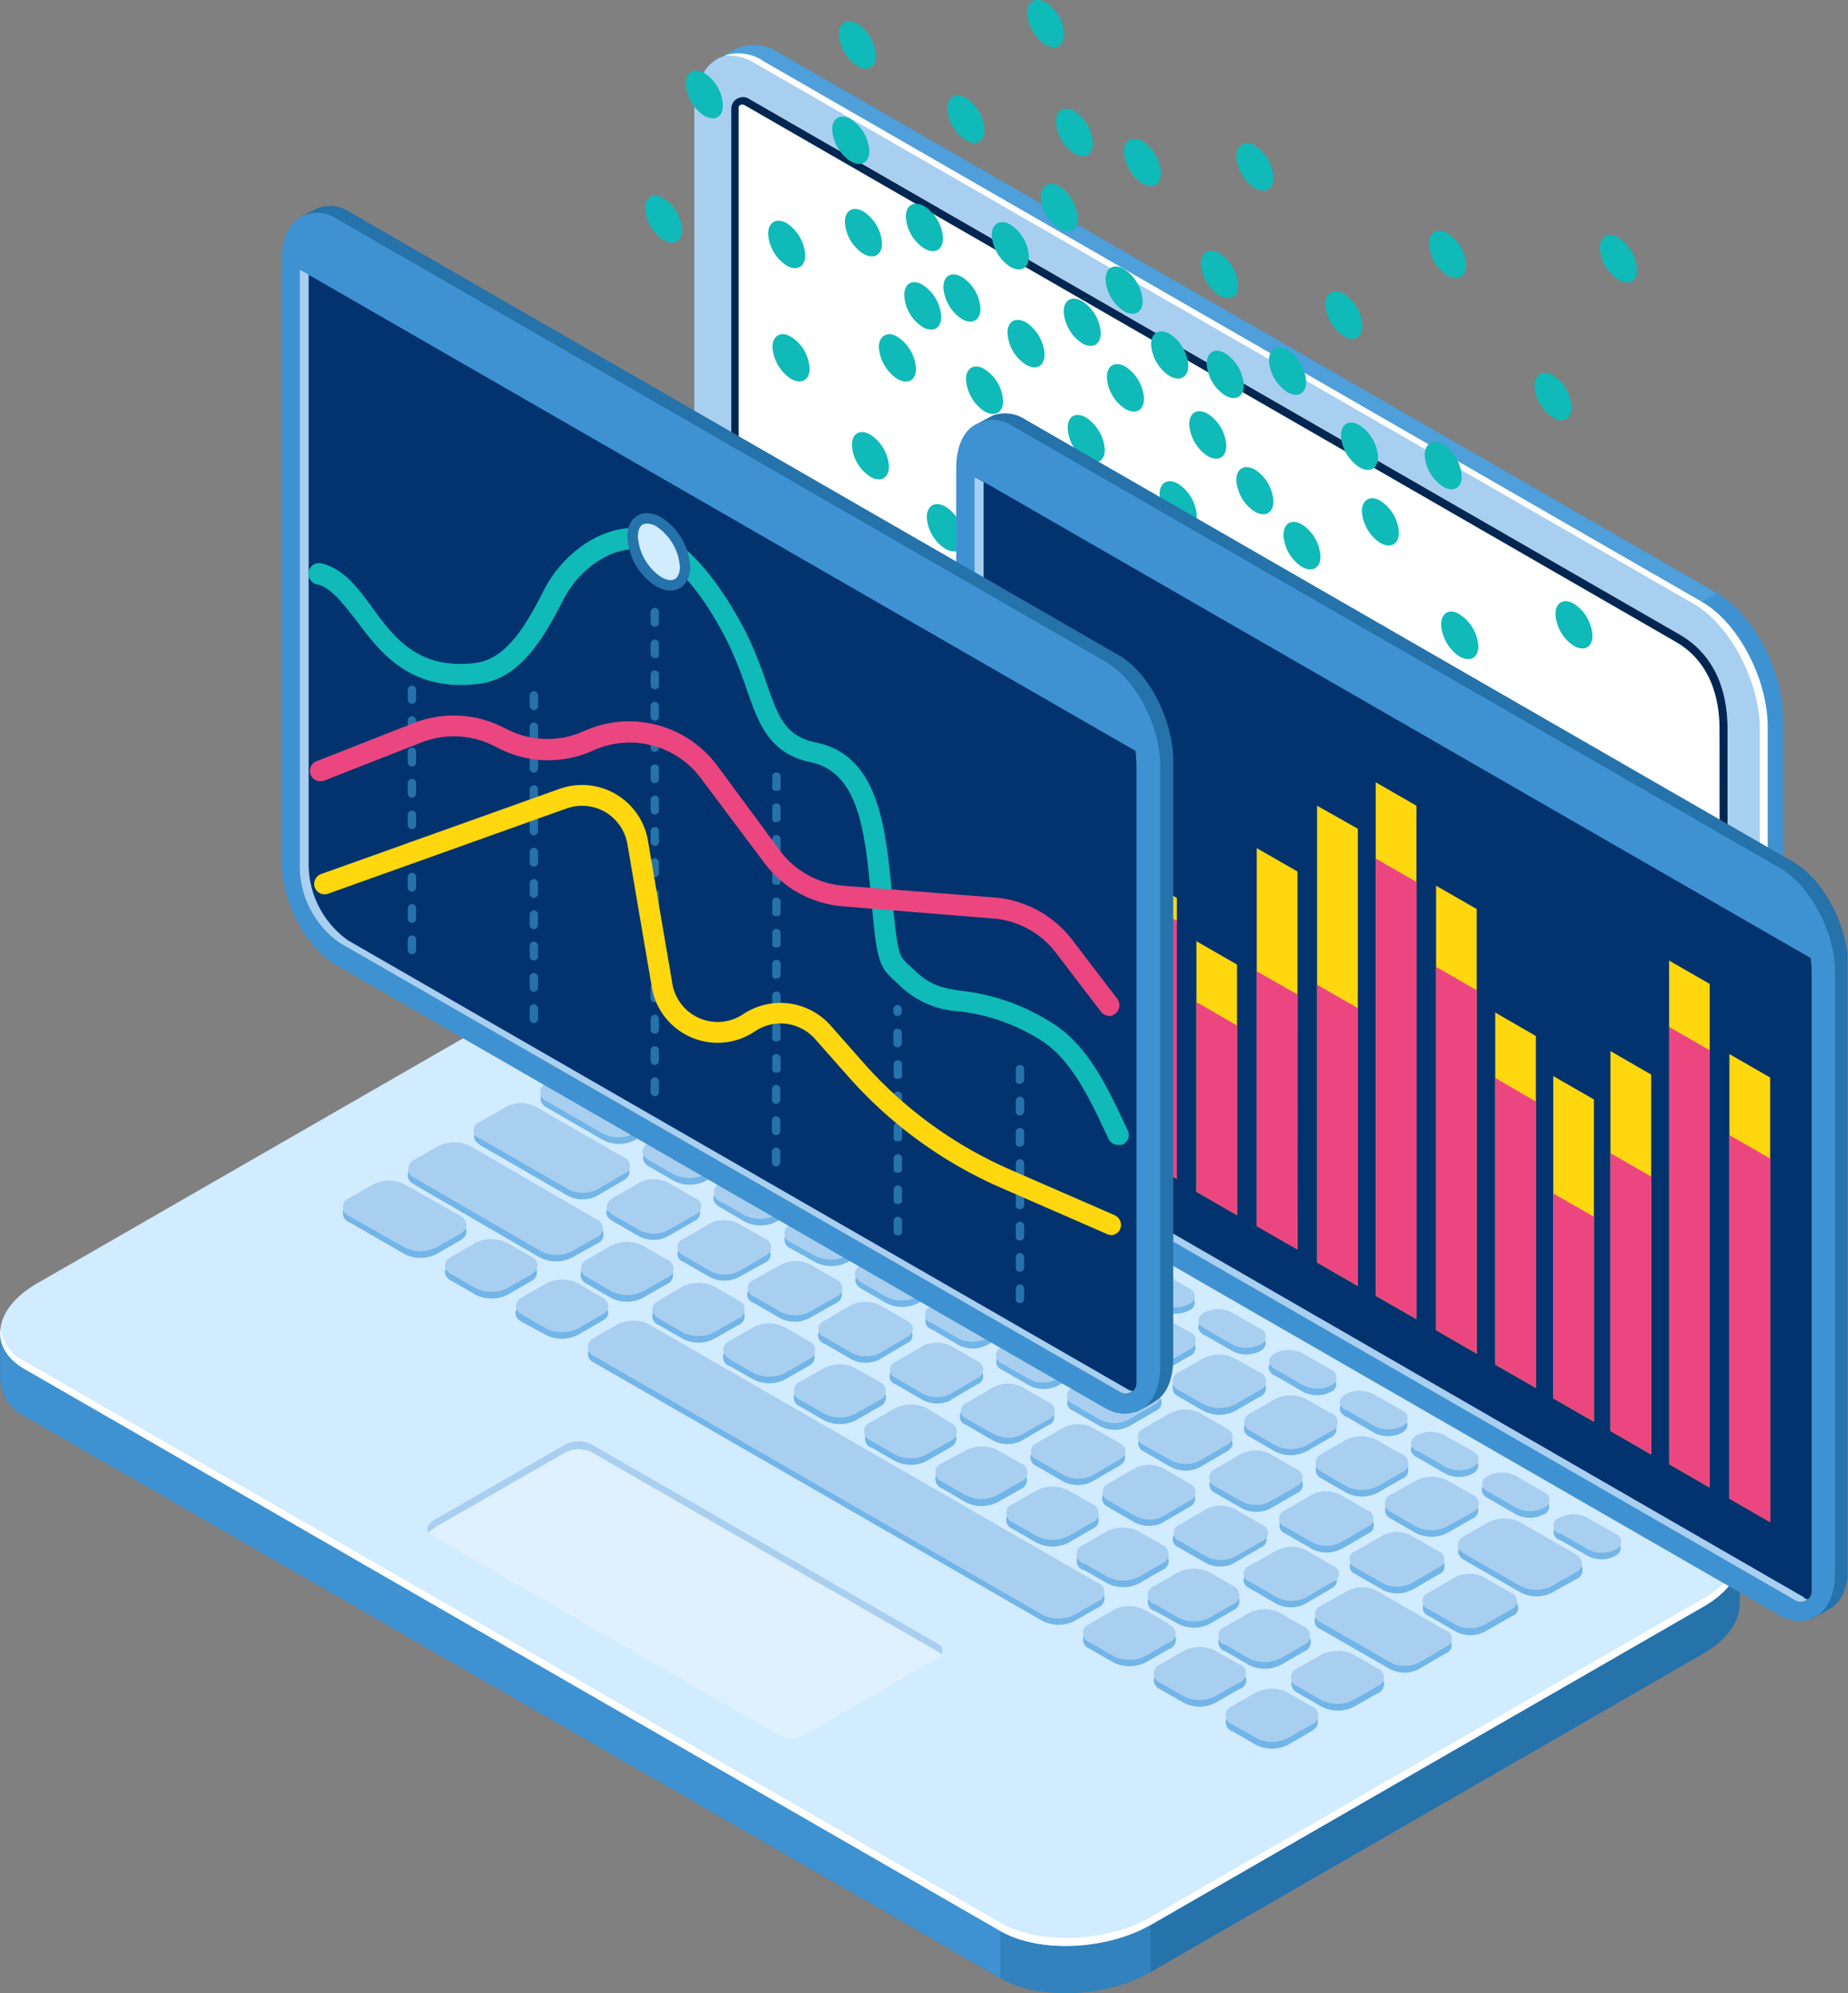<svg id="Camada_1" data-name="Camada 1" xmlns="http://www.w3.org/2000/svg" xmlns:xlink="http://www.w3.org/1999/xlink" viewBox="0 0 205.54 221.68"><rect x="0" y="0" width="205.54" height="221.68" fill="#808080" stroke="none"/><defs><style>.cls-1{fill:none;}.cls-2{clip-path:url(#clip-path);}.cls-3{fill:#2672ab;}.cls-4{fill:#d1ebff;}.cls-5,.cls-6{fill:#3f92d1;}.cls-5{opacity:0.5;}.cls-5,.cls-8{isolation:isolate;}.cls-7,.cls-8{fill:#fff;}.cls-8{opacity:0.3;}.cls-9{fill:#a8cff0;}.cls-10{fill:#72b5e8;}.cls-11{fill:#022652;}.cls-12{fill:#4f9fdb;}.cls-13{fill:#0fbab8;}.cls-14{fill:#03336e;}.cls-15{fill:#ffd70f;}.cls-16{fill:#eb4680;}</style><clipPath id="clip-path" transform="translate(-145.25 -129.39)"><rect class="cls-1" x="145.28" y="129.39" width="205.46" height="221.68"/></clipPath></defs><g class="cls-2"><path class="cls-3" d="M256.52,349.4,148.17,287a4.76,4.76,0,0,1-2-1.66,4.86,4.86,0,0,1-.89-2.43v-5.35c0-1.87,1.42,1.37,4.08-.16L210.86,242c4.94-2.84,12.42-3.15,16.69-.69L335.9,303.71c1.43.81,2.47-2.67,2.84-1.57.12.37,0,5.27,0,5.65,0,1.92-1.34,3.95-4.08,5.53l-61.38,35.37C268.27,351.56,260.8,351.87,256.52,349.4Z" transform="translate(-145.25 -129.39)"/><path class="cls-4" d="M256.52,344.15,148.17,281.76c-4.27-2.46-3.74-6.76,1.16-9.61l61.53-35.4c4.94-2.84,12.38-3.15,16.69-.68L335.9,298.45c4.29,2.46,3.75,6.76-1.16,9.61l-61.46,35.4C268.27,346.3,260.8,346.61,256.52,344.15Z" transform="translate(-145.25 -129.39)"/><path class="cls-5" d="M256.52,349.4c4.28,2.47,11.75,2.16,16.7-.68v-5.26c-5,2.84-12.42,3.16-16.7.7Z" transform="translate(-145.25 -129.39)"/><path class="cls-6" d="M256.52,344.16,148.17,281.77c-2.08-1.19-3-2.81-2.89-4.5a1.6,1.6,0,0,0,0,.31v5.35a4.89,4.89,0,0,0,.89,2.43,4.83,4.83,0,0,0,2,1.66L256.52,349.4Z" transform="translate(-145.25 -129.39)"/><path class="cls-7" d="M334.7,307.16l-61.42,35.41c-4.95,2.84-12.42,3.15-16.7.69L148.17,280.88a5,5,0,0,1-2.89-3.78c-.22,1.74.71,3.48,2.85,4.64l108.39,62.42c4.28,2.46,11.75,2.14,16.7-.7l61.48-35.38c2.9-1.66,4.26-3.83,4.07-5.8C338.54,304,337.17,305.76,334.7,307.16Z" transform="translate(-145.25 -129.39)"/><path class="cls-8" d="M231.85,322.36l-38.56-22.21c-.77-.44-.67-1.16.22-1.73L208,290.08a3.41,3.41,0,0,1,1.49-.42A3.32,3.32,0,0,1,211,290l38.56,22.19c.77.44.68,1.16-.22,1.73l-14.46,8.34a3.42,3.42,0,0,1-1.5.43,3.38,3.38,0,0,1-1.53-.3Z" transform="translate(-145.25 -129.39)"/><path class="cls-9" d="M193.51,299.33,208,291a3.41,3.41,0,0,1,1.49-.42,3.46,3.46,0,0,1,1.52.29l38.56,22.21a1.18,1.18,0,0,1,.36.3.66.66,0,0,0,.12-.32.79.79,0,0,0,0-.34.75.75,0,0,0-.17-.3,1,1,0,0,0-.28-.2L211,290a3.32,3.32,0,0,0-1.52-.31,3.41,3.41,0,0,0-1.49.42l-14.48,8.34c-.71.41-.91,1-.57,1.42a1.64,1.64,0,0,1,.57-.51Z" transform="translate(-145.25 -129.39)"/><path class="cls-10" d="M220.5,244.09l6.64,3.81a3.35,3.35,0,0,0,3.06,0,.86.86,0,0,0,.46-.33.92.92,0,0,0,0-1.09.88.88,0,0,0-.46-.34l-6.64-3.82a3.43,3.43,0,0,0-3.06,0,.94.94,0,0,0-.47.34,1,1,0,0,0,0,1.09.94.94,0,0,0,.47.34Zm11.38,6.54,3.15,1.81a3.33,3.33,0,0,0,1.52.36,3.38,3.38,0,0,0,1.53-.36.92.92,0,0,0,.46-.34.88.88,0,0,0,.18-.54.86.86,0,0,0-.18-.54.92.92,0,0,0-.46-.34l-3.2-1.78a3.43,3.43,0,0,0-3.06,0C231,249.36,231,250.14,231.88,250.63Zm7.87,4.54,3.16,1.85a3.22,3.22,0,0,0,1.52.37A3.29,3.29,0,0,0,246,257a.94.94,0,0,0,.46-.33.92.92,0,0,0,0-1.09,1,1,0,0,0-.46-.34l-3.15-1.81a3.31,3.31,0,0,0-3,0c-.87.44-.85,1.25,0,1.72Zm7.93,4.54,3.14,1.81a3.33,3.33,0,0,0,1.52.36,3.38,3.38,0,0,0,1.53-.36,1,1,0,0,0,.46-.34.92.92,0,0,0,0-1.09.92.92,0,0,0-.46-.34l-3.16-1.81a3.31,3.31,0,0,0-3,0C246.79,258.43,246.79,259.22,247.68,259.71Zm7.88,4.53,3.15,1.81a3.34,3.34,0,0,0,1.52.37,3.39,3.39,0,0,0,1.53-.37.89.89,0,0,0,.45-.34.9.9,0,0,0,.17-.53.94.94,0,0,0-.17-.54.89.89,0,0,0-.45-.34l-3.16-1.82a3.31,3.31,0,0,0-3,0c-.9.5-.9,1.27,0,1.76Zm7.87,4.54,3.16,1.81a3.33,3.33,0,0,0,1.52.36,3.41,3.41,0,0,0,1.53-.36.93.93,0,0,0,.62-.88.9.9,0,0,0-.17-.53.94.94,0,0,0-.45-.34L266.49,267a3.23,3.23,0,0,0-1.53-.37,3.29,3.29,0,0,0-1.53.37c-.88.45-.87,1.27,0,1.76Zm7.89,4.54,3.14,1.81a3.41,3.41,0,0,0,1.53.36,3.33,3.33,0,0,0,1.52-.36,1,1,0,0,0,.45-.34.9.9,0,0,0,0-1.08,1,1,0,0,0-.45-.34l-3.14-1.82a3.33,3.33,0,0,0-1.52-.36,3.38,3.38,0,0,0-1.53.36c-.88.56-.88,1.28,0,1.72Zm7.88,4.53,3.14,1.81a3.35,3.35,0,0,0,3.06,0c.84-.48.83-1.26,0-1.75l-3.15-1.82a3.33,3.33,0,0,0-3.05,0c-.88.5-.88,1.28,0,1.82Zm7.88,4.54,3.15,1.82a3.41,3.41,0,0,0,3,0,.92.92,0,0,0,0-1.75l-3.15-1.82a3.42,3.42,0,0,0-1.53-.37,3.34,3.34,0,0,0-1.52.37c-.89.48-.89,1.26,0,1.75Zm7.88,4.54,3.15,1.82a3.33,3.33,0,0,0,1.52.36,3.38,3.38,0,0,0,1.53-.36c.84-.49.84-1.27,0-1.75L298,285.17a3.54,3.54,0,0,0-1.53-.36,3.47,3.47,0,0,0-1.52.36c-.9.49-.89,1.27-.05,1.76Zm7.89,4.53,3.14,1.82a3.34,3.34,0,0,0,1.52.37,3.42,3.42,0,0,0,1.53-.37c.85-.48.83-1.26,0-1.75l-3.18-1.82a3.41,3.41,0,0,0-3.05,0c-.85.49-.85,1.27,0,1.75Zm7.87,4.54,3.14,1.82a3.42,3.42,0,0,0,1.53.37,3.35,3.35,0,0,0,1.53-.37.92.92,0,0,0,0-1.75l-3.15-1.82a3.33,3.33,0,0,0-1.52-.36,3.41,3.41,0,0,0-1.53.36c-.88.48-.88,1.26,0,1.75Zm8,4.64,3.16,1.81a3.31,3.31,0,0,0,3,0c.84-.47.84-1.26,0-1.75l-3.14-1.81a3.43,3.43,0,0,0-3.06,0,.87.87,0,0,0-.45.33.92.92,0,0,0-.19.53,1,1,0,0,0,.16.54,1,1,0,0,0,.45.35ZM213.44,248.43l2.73,1.56a3.84,3.84,0,0,0,3.49,0l2.71-1.55a1,1,0,0,0,.51-.39,1,1,0,0,0,0-1.23,1,1,0,0,0-.51-.39l-2.73-1.57a3.86,3.86,0,0,0-3.5,0l-2.71,1.56c-1,.53-1,1.43,0,2Zm14.08,6.11,2.7-1.58a1,1,0,0,0,.53-.38,1.06,1.06,0,0,0,0-1.24,1,1,0,0,0-.53-.38l-2.72-1.57a3.84,3.84,0,0,0-3.49,0l-2.71,1.55a1.12,1.12,0,0,0-.52.39,1,1,0,0,0-.19.61,1,1,0,0,0,.19.61,1.06,1.06,0,0,0,.52.39l2.73,1.57a3.86,3.86,0,0,0,1.73.41,3.72,3.72,0,0,0,1.73-.4Zm1.69,3,2.72,1.58a3.94,3.94,0,0,0,3.5,0l2.71-1.56a1,1,0,0,0,.52-.38,1,1,0,0,0,0-1.24,1,1,0,0,0-.52-.38L235.41,254a3.75,3.75,0,0,0-1.74-.42,3.79,3.79,0,0,0-1.75.42l-2.71,1.55a1.17,1.17,0,0,0-.5.38,1.19,1.19,0,0,0-.2.6,1.08,1.08,0,0,0,.18.6,1.07,1.07,0,0,0,.49.4Zm7.88,4.54,2.72,1.58a3.92,3.92,0,0,0,3.49,0l2.7-1.56a1,1,0,0,0,.73-1,1,1,0,0,0-.2-.62,1.09,1.09,0,0,0-.53-.39l-2.72-1.56a3.76,3.76,0,0,0-3.49,0L237.08,260a1.05,1.05,0,0,0-.5.38,1.09,1.09,0,0,0-.19.6,1.07,1.07,0,0,0,.17.6,1,1,0,0,0,.49.39Zm16.78,2.55L251.13,263a3.88,3.88,0,0,0-1.74-.42,3.92,3.92,0,0,0-1.75.42l-2.71,1.56a1,1,0,0,0-.51.38,1.07,1.07,0,0,0-.2.62,1,1,0,0,0,.2.61,1,1,0,0,0,.51.38l2.75,1.56a3.84,3.84,0,0,0,3.49,0l2.71-1.56a1,1,0,0,0,.5-.4,1,1,0,0,0,.18-.62,1,1,0,0,0-.21-.6,1,1,0,0,0-.52-.38Zm7.88,4.54L259,267.56a3.84,3.84,0,0,0-3.49,0l-2.7,1.56a1,1,0,0,0,0,2l2.73,1.58a3.75,3.75,0,0,0,1.74.42,3.79,3.79,0,0,0,1.75-.42l2.71-1.56a1,1,0,0,0,.54-.39,1,1,0,0,0,.2-.64,1,1,0,0,0-.22-.63,1.14,1.14,0,0,0-.57-.37Zm7.87,4.53-2.75-1.55a3.79,3.79,0,0,0-1.75-.42,3.75,3.75,0,0,0-1.74.42l-2.72,1.55a1.15,1.15,0,0,0-.51.39,1,1,0,0,0-.2.61,1,1,0,0,0,.2.61,1.08,1.08,0,0,0,.51.39l2.73,1.58a3.88,3.88,0,0,0,1.74.42,3.92,3.92,0,0,0,1.75-.42l2.71-1.56a1.06,1.06,0,0,0,.57-.37,1.11,1.11,0,0,0,.22-.65,1.05,1.05,0,0,0-.22-.64,1,1,0,0,0-.57-.38Zm7.89,4.55-2.73-1.58a3.84,3.84,0,0,0-3.49,0l-2.67,1.54a1,1,0,0,0-.51.38,1,1,0,0,0-.2.61,1.07,1.07,0,0,0,.2.62,1,1,0,0,0,.51.38l2.73,1.58a3.84,3.84,0,0,0,3.49,0l2.7-1.56a1,1,0,0,0,.5-.4,1,1,0,0,0,.18-.61,1.09,1.09,0,0,0-.21-.61,1,1,0,0,0-.53-.37Zm7.88,4.54-2.8-1.6a3.79,3.79,0,0,0-1.75-.42,3.75,3.75,0,0,0-1.74.42l-2.72,1.55a1.08,1.08,0,0,0-.51.39,1,1,0,0,0,0,1.22,1.08,1.08,0,0,0,.51.39l2.74,1.58a3.84,3.84,0,0,0,3.49,0l2.71-1.56a1.09,1.09,0,0,0,.52-.37,1,1,0,0,0,.21-.61,1.12,1.12,0,0,0-.18-.62,1.08,1.08,0,0,0-.51-.39Zm7.88,4.54-2.72-1.58a3.83,3.83,0,0,0-1.75-.42,3.75,3.75,0,0,0-1.74.42l-2.73,1.48a1,1,0,0,0-.51.39,1,1,0,0,0,0,1.22,1,1,0,0,0,.51.39l2.73,1.58a3.85,3.85,0,0,0,1.74.42,3.92,3.92,0,0,0,1.75-.42l2.71-1.56a1.11,1.11,0,0,0,.47-.39,1.12,1.12,0,0,0,.17-.59,1.08,1.08,0,0,0-.19-.58,1,1,0,0,0-.48-.39Zm-1,6.51,2.72,1.57a3.84,3.84,0,0,0,3.49,0l2.7-1.55a1.06,1.06,0,0,0,.52-.39,1.07,1.07,0,0,0,0-1.22,1.06,1.06,0,0,0-.52-.39l-2.72-1.58a3.91,3.91,0,0,0-1.75-.41,3.87,3.87,0,0,0-1.74.41l-2.75,1.59a1.05,1.05,0,0,0-.46.4,1.06,1.06,0,0,0-.17.58,1.12,1.12,0,0,0,.17.58,1.09,1.09,0,0,0,.47.38ZM309,296.36l-2.74-1.58a3.84,3.84,0,0,0-3.49,0L300,296.31a1.1,1.1,0,0,0-.51.39,1.06,1.06,0,0,0-.19.62,1.06,1.06,0,0,0,.7,1l2.72,1.57a3.91,3.91,0,0,0,1.75.41,3.87,3.87,0,0,0,1.74-.41l2.72-1.56a1.09,1.09,0,0,0,.52-.37,1.12,1.12,0,0,0,.21-.61,1.06,1.06,0,0,0-.19-.62,1,1,0,0,0-.51-.39ZM320.58,303l-6.23-3.58a3.92,3.92,0,0,0-3.49,0l-2.67,1.52c-1,.56-1,1.45,0,2l6.21,3.57a3.84,3.84,0,0,0,3.49,0L320.6,305a1,1,0,0,0,.49-.41,1,1,0,0,0,.17-.61,1,1,0,0,0-.2-.6,1.1,1.1,0,0,0-.52-.38ZM206.11,252.6l6.23,3.59a3.84,3.84,0,0,0,3.49,0l2.71-1.57a1,1,0,0,0,0-2L212.32,249a3.92,3.92,0,0,0-1.75-.42,3.88,3.88,0,0,0-1.74.42l-2.72,1.56a1,1,0,0,0-.52.38,1,1,0,0,0,0,1.24,1,1,0,0,0,.52.38Zm11.38,6.56,2.73,1.57a3.84,3.84,0,0,0,3.49,0l2.71-1.57a1.06,1.06,0,0,0,0-2l-2.72-1.56a3.79,3.79,0,0,0-1.75-.42,3.75,3.75,0,0,0-1.74.42l-2.72,1.56C216.53,257.71,216.53,258.6,217.49,259.16Zm10.6,6.1a3.86,3.86,0,0,0,3.5,0l2.7-1.56c1-.55,1-1.44,0-2l-2.73-1.57a3.84,3.84,0,0,0-3.49,0l-2.71,1.54c-1,.54-1,1.43,0,2Zm7.88,4.53a3.92,3.92,0,0,0,3.49,0l2.71-1.57a1,1,0,0,0,0-2l-2.75-1.55a3.92,3.92,0,0,0-1.75-.42,3.88,3.88,0,0,0-1.74.42l-2.72,1.57a1.06,1.06,0,0,0,0,2Zm7.86-.59-2.7,1.56c-1,.55-1,1.44,0,2l2.72,1.57a3.92,3.92,0,0,0,3.49,0l2.66-1.55a1,1,0,0,0,0-2l-2.72-1.57a3.79,3.79,0,0,0-1.72-.41,3.7,3.7,0,0,0-1.73.4Zm8,4.44-3,1.76a1.05,1.05,0,0,0-.48.35,1,1,0,0,0,0,1.12,1,1,0,0,0,.48.34L251.9,279a3.58,3.58,0,0,0,1.57.37A3.52,3.52,0,0,0,255,279l3.11-1.75a1,1,0,0,0,0-1.81l-3.06-1.76a3.53,3.53,0,0,0-1.6-.39,3.6,3.6,0,0,0-1.61.38Zm7.88,4.54-3,1.75a.93.93,0,0,0-.48.35.95.95,0,0,0,0,1.11.93.93,0,0,0,.48.35l3.06,1.76a3.49,3.49,0,0,0,3.13,0l3-1.75a.89.89,0,0,0,.46-.35.93.93,0,0,0,0-1.1A1,1,0,0,0,266,280l-3.06-1.76a3.45,3.45,0,0,0-1.57-.37,3.39,3.39,0,0,0-1.57.37Zm7.89,4.53-3,1.76a1,1,0,0,0-.48.34,1,1,0,0,0,0,1.12,1.05,1.05,0,0,0,.48.35l3.06,1.76a3.52,3.52,0,0,0,1.57.37,3.58,3.58,0,0,0,1.57-.37l3-1.75a1,1,0,0,0,.46-.35.93.93,0,0,0,0-1.1.94.94,0,0,0-.46-.35l-3.06-1.76a3.45,3.45,0,0,0-1.57-.37,3.38,3.38,0,0,0-1.56.37Zm7.87,4.54-3,1.75a1,1,0,0,0-.46.36,1,1,0,0,0,0,1.1,1,1,0,0,0,.46.35l3.06,1.77a3.54,3.54,0,0,0,3.15,0l3-1.75c.88-.5.87-1.3,0-1.8l-3.06-1.77a3.51,3.51,0,0,0-1.56-.37,3.58,3.58,0,0,0-1.57.37Zm7.88,4.58-3,1.76a1,1,0,0,0,0,1.81l3.06,1.76a3.58,3.58,0,0,0,1.57.37,3.51,3.51,0,0,0,1.56-.37l3.05-1.75a1,1,0,0,0,0-1.8l-3.06-1.78a3.52,3.52,0,0,0-1.57-.37,3.58,3.58,0,0,0-1.57.37Zm11.06,9.87,3-1.75a1,1,0,0,0,.47-.35,1,1,0,0,0,0-1.11.94.94,0,0,0-.47-.34l-3.06-1.77a3.52,3.52,0,0,0-3.14,0l-3,1.76a.9.9,0,0,0-.47.34.92.92,0,0,0,0,1.12,1,1,0,0,0,.47.35l3.06,1.76a3.44,3.44,0,0,0,1.58.35,3.58,3.58,0,0,0,1.57-.4Zm7.87,4.53,3-1.75a.9.9,0,0,0,.47-.35,1,1,0,0,0,0-1.1,1,1,0,0,0-.47-.35l-3.06-1.76a3.49,3.49,0,0,0-3.13,0l-3.05,1.75a.93.93,0,0,0-.48.35,1,1,0,0,0-.18.56,1,1,0,0,0,.18.56,1,1,0,0,0,.48.34l3.06,1.77a3.53,3.53,0,0,0,1.6.35,3.37,3.37,0,0,0,1.58-.4Zm11.08,1.08-3.06-1.76a3.52,3.52,0,0,0-3.14,0l-3,1.75a.93.93,0,0,0-.48.35,1,1,0,0,0-.18.56,1,1,0,0,0,.18.56,1,1,0,0,0,.48.34l3.06,1.77a3.58,3.58,0,0,0,1.57.37,3.52,3.52,0,0,0,1.57-.37l3.05-1.75a1,1,0,0,0,.51-.34.91.91,0,0,0,.19-.59,1,1,0,0,0-.2-.58.93.93,0,0,0-.51-.34Zm-114.77-50.6,9.88,5.7a3.58,3.58,0,0,0,1.57.37,3.52,3.52,0,0,0,1.57-.37l3-1.75c.87-.5.86-1.3,0-1.81l-9.89-5.69a3.51,3.51,0,0,0-1.56-.37,3.55,3.55,0,0,0-1.57.37l-3.05,1.75C197.77,255.4,197.77,256.21,198.64,256.71Zm14.71,8.44,3.06,1.76a3.55,3.55,0,0,0,1.57.37,3.51,3.51,0,0,0,1.56-.37l3.05-1.76a1,1,0,0,0,0-1.81l-3.07-1.67a3.46,3.46,0,0,0-1.57-.38,3.4,3.4,0,0,0-1.57.38l-3,1.75C212.47,263.87,212.48,264.68,213.35,265.15Zm7.88,4.53,3.06,1.77a3.52,3.52,0,0,0,3.14,0l3-1.66a1,1,0,0,0,0-1.81l-3.06-1.75a3.46,3.46,0,0,0-1.57-.38,3.4,3.4,0,0,0-1.57.38l-3,1.75a.93.93,0,0,0-.41.35.87.87,0,0,0-.16.52.91.91,0,0,0,.16.52,1,1,0,0,0,.41.35Zm7.83,4.57,3.06,1.77a3.58,3.58,0,0,0,1.57.37,3.52,3.52,0,0,0,1.57-.37l3.11-1.75a1,1,0,0,0,0-1.81l-3.06-1.75a3.42,3.42,0,0,0-1.57-.37,3.38,3.38,0,0,0-1.56.37l-3.12,1.74a1,1,0,0,0-.48.34,1,1,0,0,0,0,1.12,1,1,0,0,0,.48.34Zm14.08,6.31,3-1.76a.94.94,0,0,0,0-1.79l-3.06-1.77a3.58,3.58,0,0,0-1.57-.37,3.52,3.52,0,0,0-1.57.37l-3,1.75a1.05,1.05,0,0,0-.48.35,1,1,0,0,0,0,1.12,1,1,0,0,0,.48.34l3.06,1.77a3.51,3.51,0,0,0,1.59.38,3.7,3.7,0,0,0,1.6-.39Zm7.88,4.53,3-1.75a.94.94,0,0,0,.46-.35.93.93,0,0,0,0-1.1,1,1,0,0,0-.46-.35L251,279.78a3.54,3.54,0,0,0-3.15,0l-3,1.75a.93.93,0,0,0-.48.35.91.91,0,0,0-.18.56,1,1,0,0,0,.18.56,1,1,0,0,0,.48.34l3.06,1.77a3.61,3.61,0,0,0,1.59.37,3.36,3.36,0,0,0,1.58-.39Zm7.89,4.54,3-1.75a1,1,0,0,0,.47-.35.93.93,0,0,0,0-1.1.9.9,0,0,0-.47-.35l-3.06-1.76a3.4,3.4,0,0,0-1.57-.38,3.46,3.46,0,0,0-1.57.38l-3,1.71a1,1,0,0,0-.48.35.94.94,0,0,0-.18.56,1,1,0,0,0,.18.56,1,1,0,0,0,.48.34l3.08,1.79a3.55,3.55,0,0,0,1.57.37,3.51,3.51,0,0,0,1.56-.37Zm7.87,4.54,3-1.75c.87-.51.86-1.31,0-1.8l-3.06-1.77a3.51,3.51,0,0,0-1.56-.37,3.55,3.55,0,0,0-1.57.37l-3.05,1.75a1,1,0,0,0-.46.36,1,1,0,0,0,0,1.1,1.07,1.07,0,0,0,.46.36l3.06,1.76a3.58,3.58,0,0,0,1.6.37,3.41,3.41,0,0,0,1.59-.4Zm7.88,4.53,3-1.75a1,1,0,0,0,0-1.8l-3.06-1.76a3.52,3.52,0,0,0-3.14,0l-3,1.75a1,1,0,0,0,0,1.81l3.06,1.77a3.67,3.67,0,0,0,1.59.37,3.4,3.4,0,0,0,1.59-.39Zm7.88,4.54,3-1.75a1,1,0,0,0,.46-.35.93.93,0,0,0,0-1.1.89.89,0,0,0-.46-.35l-3-1.76a3.45,3.45,0,0,0-3.15,0l-3,1.75a1,1,0,0,0-.48.34,1,1,0,0,0-.18.56,1,1,0,0,0,.66.91l3.06,1.76a3.5,3.5,0,0,0,1.56.36,3.54,3.54,0,0,0,1.56-.37Zm1.69,2.77,3.06,1.77a3.52,3.52,0,0,0,1.57.37,3.58,3.58,0,0,0,1.57-.37l3-1.75a1,1,0,0,0,0-1.8l-3.06-1.77a3.58,3.58,0,0,0-1.57-.37,3.51,3.51,0,0,0-1.56.37l-3,1.76a.89.89,0,0,0-.46.35.94.94,0,0,0-.16.56.94.94,0,0,0,.66.88Zm21.83,5.47L298.28,307a3.52,3.52,0,0,0-1.57-.37,3.58,3.58,0,0,0-1.57.37l-3.05,1.75a1.05,1.05,0,0,0-.46.35,1,1,0,0,0-.17.56,1,1,0,0,0,.17.55,1.05,1.05,0,0,0,.46.35l7.79,4.48a3.52,3.52,0,0,0,3.14,0l3-1.75a1,1,0,0,0,.68-.89.86.86,0,0,0-.17-.56.94.94,0,0,0-.47-.36ZM191.32,261.13l14,8.13a4,4,0,0,0,3.55,0l2.77-1.56a1.09,1.09,0,0,0,.53-.39,1.12,1.12,0,0,0,.2-.63,1.07,1.07,0,0,0-.2-.63,1.09,1.09,0,0,0-.53-.39l-14-8.12a3.76,3.76,0,0,0-1.77-.43,3.8,3.8,0,0,0-1.78.43l-2.64,1.5a1.1,1.1,0,0,0-.85,1,1.08,1.08,0,0,0,.2.67,1.11,1.11,0,0,0,.57.4Zm19.26,11.08,2.66,1.54a3.87,3.87,0,0,0,1.74.41,4,4,0,0,0,1.75-.41l2.64-1.51a1.11,1.11,0,0,0,.53-.4,1.08,1.08,0,0,0,0-1.25,1.17,1.17,0,0,0-.53-.4l-2.57-1.56a3.93,3.93,0,0,0-1.78-.43,3.89,3.89,0,0,0-1.77.43l-2.63,1.51a1,1,0,0,0-.57.39,1.06,1.06,0,0,0-.22.65,1.12,1.12,0,0,0,.23.65,1,1,0,0,0,.57.38Zm7.93,4.54,2.65,1.53a3.88,3.88,0,0,0,3.55,0l2.63-1.51a1.09,1.09,0,0,0,.53-.39,1.07,1.07,0,0,0,.2-.63,1.12,1.12,0,0,0-.2-.63,1.09,1.09,0,0,0-.53-.39l-2.65-1.53a3.94,3.94,0,0,0-3.5,0l-2.63,1.51a1.08,1.08,0,0,0-.54.38,1.14,1.14,0,0,0-.22.62,1.09,1.09,0,0,0,.19.63,1,1,0,0,0,.52.41Zm7.87,4.54,2.68,1.53a3.92,3.92,0,0,0,3.49,0l2.63-1.51a1.08,1.08,0,0,0,0-2l-2.63-1.53a3.84,3.84,0,0,0-3.49,0l-2.64,1.51a1,1,0,0,0-.54.38,1.08,1.08,0,0,0-.21.62,1.12,1.12,0,0,0,.19.64,1.14,1.14,0,0,0,.52.4Zm7.88,4.53,2.65,1.54a3.94,3.94,0,0,0,3.5,0l2.64-1.51a1.11,1.11,0,0,0,.53-.4,1.08,1.08,0,0,0,0-1.25,1.17,1.17,0,0,0-.53-.4l-2.66-1.53a3.9,3.9,0,0,0-1.74-.41,4,4,0,0,0-1.75.41l-2.63,1.51a1.09,1.09,0,0,0-.53.39,1.07,1.07,0,0,0-.2.63,1,1,0,0,0,.19.63,1.09,1.09,0,0,0,.53.39Zm7.89,4.54,2.65,1.53a4,4,0,0,0,1.75.41,3.87,3.87,0,0,0,1.74-.41l2.65-1.52a1.08,1.08,0,0,0,0-2l-2.66-1.53a3.92,3.92,0,0,0-3.49,0l-2.65,1.55a1.09,1.09,0,0,0-.49,1.62,1.07,1.07,0,0,0,.5.39ZM250,294.9l2.68,1.58a4,4,0,0,0,3.49,0L258.8,295a1.08,1.08,0,0,0,0-2l-2.65-1.53a3.92,3.92,0,0,0-3.49,0L250,292.86a1.06,1.06,0,0,0-.52.39,1.09,1.09,0,0,0,.52,1.65Zm7.88,4.53,2.66,1.54a4,4,0,0,0,1.77.42,4.05,4.05,0,0,0,1.78-.42l2.62-1.52a1.08,1.08,0,0,0,0-2.05l-2.64-1.53a3.9,3.9,0,0,0-1.74-.41,4,4,0,0,0-1.75.41l-2.64,1.52a1.12,1.12,0,0,0-.55.38,1.1,1.1,0,0,0-.23.63,1.13,1.13,0,0,0,.2.64,1.14,1.14,0,0,0,.55.39Zm7.89,4.54,2.66,1.53a3.9,3.9,0,0,0,1.74.41,4,4,0,0,0,1.75-.41l2.64-1.52a1.08,1.08,0,0,0,0-2l-2.65-1.53a3.92,3.92,0,0,0-1.78-.42,3.88,3.88,0,0,0-1.77.42l-2.63,1.52a1,1,0,0,0-.54.4,1.08,1.08,0,0,0-.19.65,1.07,1.07,0,0,0,.8,1Zm7.88,4.54L276.3,310a4,4,0,0,0,1.75.41,3.9,3.9,0,0,0,1.74-.41l2.64-1.52a1.08,1.08,0,0,0,0-2L279.78,305a3.92,3.92,0,0,0-3.49,0l-2.63,1.52a1,1,0,0,0-.54.39,1,1,0,0,0-.21.63,1.14,1.14,0,0,0,.21.64,1.12,1.12,0,0,0,.55.38Zm7.88,4.53,2.65,1.54a4,4,0,0,0,3.49,0l2.63-1.52a1.08,1.08,0,0,0,0-2.05l-2.65-1.53a3.92,3.92,0,0,0-3.49,0L281.52,311a1.1,1.1,0,0,0-.55.4,1.09,1.09,0,0,0,0,1.27,1,1,0,0,0,.55.37Zm16.88,2.63-2.65-1.53a3.84,3.84,0,0,0-3.49,0l-2.64,1.5a1.06,1.06,0,0,0-.53.4,1,1,0,0,0,0,1.25,1.06,1.06,0,0,0,.53.4l2.65,1.53a4,4,0,0,0,3.55,0l2.64-1.51a1.14,1.14,0,0,0,.52-.4,1.12,1.12,0,0,0,.2-.63,1.09,1.09,0,0,0-.22-.63,1.07,1.07,0,0,0-.53-.38Zm-102-50.35-6.16-3.54a3.92,3.92,0,0,0-3.49,0l-2.64,1.51a1.09,1.09,0,0,0-.53.39,1.12,1.12,0,0,0-.2.63,1.07,1.07,0,0,0,.2.63,1.09,1.09,0,0,0,.53.39l6.16,3.55a3.9,3.9,0,0,0,1.74.41,4,4,0,0,0,1.75-.41l2.64-1.52C197.39,266.81,197.38,265.89,196.4,265.32Zm7.88,4.54-2.66-1.52a3.92,3.92,0,0,0-3.49,0l-2.64,1.52c-1,.55-1,1.47,0,2l2.65,1.53a4,4,0,0,0,3.55,0l2.63-1.52A1.09,1.09,0,0,0,204.28,269.86Zm7.87,4.57-2.65-1.52a3.92,3.92,0,0,0-3.49,0l-2.69,1.52c-1,.56-1,1.47,0,2l2.67,1.44a3.9,3.9,0,0,0,1.74.41,4,4,0,0,0,1.75-.41l2.63-1.52C213.14,275.88,213.14,275,212.15,274.43Zm55.17,31.77-49.9-28.79a3.9,3.9,0,0,0-1.74-.41,4,4,0,0,0-1.75.41l-2.63,1.52a1.08,1.08,0,0,0,0,2l49.93,28.76a4.08,4.08,0,0,0,1.75.4,4,4,0,0,0,1.74-.4l2.64-1.51a1.17,1.17,0,0,0,.53-.4,1.13,1.13,0,0,0,.2-.64,1.09,1.09,0,0,0-.22-.63,1.08,1.08,0,0,0-.55-.39Zm7.89,4.54-2.65-1.54a4,4,0,0,0-1.75-.41,3.87,3.87,0,0,0-1.74.41l-2.63,1.51a1.13,1.13,0,0,0-.54.4,1.08,1.08,0,0,0,0,1.25,1.2,1.2,0,0,0,.54.4l2.65,1.53a4,4,0,0,0,3.55,0l2.64-1.51a1.14,1.14,0,0,0,.56-.41,1.09,1.09,0,0,0,.19-.66,1,1,0,0,0-.24-.64,1.12,1.12,0,0,0-.58-.37Zm7.88,4.53-2.66-1.53a3.88,3.88,0,0,0-1.77-.42,3.92,3.92,0,0,0-1.78.42l-2.63,1.51a1.08,1.08,0,0,0,0,2l2.66,1.53a3.84,3.84,0,0,0,3.49,0l2.64-1.51a1.06,1.06,0,0,0,.58-.37,1,1,0,0,0,.23-.65,1,1,0,0,0-.2-.65,1.12,1.12,0,0,0-.56-.4Zm8,4.64-2.66-1.53a3.9,3.9,0,0,0-1.74-.41,4,4,0,0,0-1.75.41l-2.64,1.51a1.09,1.09,0,0,0-.53.39,1.12,1.12,0,0,0-.2.63,1.07,1.07,0,0,0,.2.63,1.09,1.09,0,0,0,.53.39l2.66,1.54a4,4,0,0,0,1.74.4,4.08,4.08,0,0,0,1.75-.4l2.63-1.53c1-.6,1-1.5,0-2.07Z" transform="translate(-145.25 -129.39)"/><path class="cls-9" d="M220.5,243.34l6.64,3.83a3.35,3.35,0,0,0,3.06,0,.94.94,0,0,0,.46-.33,1,1,0,0,0,.18-.53.91.91,0,0,0-.17-.54.92.92,0,0,0-.45-.35l-6.64-3.82a3.43,3.43,0,0,0-3.06,0,1,1,0,0,0-.45.34.9.9,0,0,0-.17.53.92.92,0,0,0,.16.53.87.87,0,0,0,.44.34Zm11.38,6.56,3.15,1.81a3.33,3.33,0,0,0,1.52.36,3.38,3.38,0,0,0,1.53-.36.92.92,0,0,0,.46-.34.88.88,0,0,0,.18-.54.91.91,0,0,0-.18-.55,1,1,0,0,0-.46-.33l-3.2-1.8a3.35,3.35,0,0,0-3.06,0C231,248.62,231,249.41,231.88,249.9Zm7.87,4.54,3.16,1.81a3.33,3.33,0,0,0,1.52.36,3.41,3.41,0,0,0,1.53-.36.95.95,0,0,0,.64-.88,1,1,0,0,0-.18-.55,1,1,0,0,0-.46-.34l-3.15-1.81a3.39,3.39,0,0,0-3,0A.93.93,0,0,0,239.75,254.44Zm7.93,4.53,3.14,1.81a3.34,3.34,0,0,0,1.52.37,3.39,3.39,0,0,0,1.53-.37.92.92,0,0,0,.46-1.42.92.92,0,0,0-.46-.34l-3.16-1.81a3.39,3.39,0,0,0-3,0C246.79,257.7,246.79,258.49,247.68,259Zm7.88,4.54,3.15,1.81a3.33,3.33,0,0,0,1.52.36,3.41,3.41,0,0,0,1.53-.36.92.92,0,0,0,.46-.34.88.88,0,0,0,.18-.54.86.86,0,0,0-.18-.54.92.92,0,0,0-.46-.34l-3.16-1.81a3.31,3.31,0,0,0-3,0c-.9.48-.9,1.27,0,1.76Zm7.87,4.54,3.16,1.81a3.33,3.33,0,0,0,1.52.36,3.41,3.41,0,0,0,1.53-.36.95.95,0,0,0,.64-.88,1,1,0,0,0-.18-.55,1,1,0,0,0-.46-.34l-3.15-1.81a3.35,3.35,0,0,0-1.53-.36,3.41,3.41,0,0,0-1.53.36c-.88.49-.87,1.28,0,1.77Zm7.89,4.53,3.12,1.85a3.39,3.39,0,0,0,1.53.37,3.34,3.34,0,0,0,1.52-.37.88.88,0,0,0,.46-.34.92.92,0,0,0,0-1.09.91.91,0,0,0-.46-.33l-3.14-1.81a3.39,3.39,0,0,0-1.53-.37,3.34,3.34,0,0,0-1.52.37c-.86.45-.86,1.25,0,1.72Zm7.88,4.54,3.14,1.81a3.35,3.35,0,0,0,3.06,0,.94.94,0,0,0,.47-.34.94.94,0,0,0,0-1.08.94.94,0,0,0-.47-.34l-3.15-1.81a3.33,3.33,0,0,0-3.05,0c-.88.5-.88,1.27,0,1.76Zm7.88,4.54,3.15,1.81a3.38,3.38,0,0,0,1.53.36,3.33,3.33,0,0,0,1.52-.36,1,1,0,0,0,.45-.34.94.94,0,0,0,.17-.54.9.9,0,0,0-.17-.53.89.89,0,0,0-.45-.34l-3.15-1.83a3.54,3.54,0,0,0-1.53-.36,3.47,3.47,0,0,0-1.52.36c-.89.5-.89,1.28,0,1.77ZM295,286.2l3.15,1.81a3.33,3.33,0,0,0,1.52.36,3.38,3.38,0,0,0,1.53-.36,1,1,0,0,0,.45-.34.94.94,0,0,0,0-1.08,1,1,0,0,0-.45-.34L298,284.43a3.41,3.41,0,0,0-1.53-.36,3.33,3.33,0,0,0-1.52.36c-.9.5-.89,1.28-.05,1.77Zm7.89,4.53,3.14,1.81a3.34,3.34,0,0,0,1.52.37,3.42,3.42,0,0,0,1.53-.37c.85-.48.83-1.26,0-1.75L305.86,289a3.39,3.39,0,0,0-1.53-.37,3.34,3.34,0,0,0-1.52.37c-.85.53-.85,1.26,0,1.75Zm7.87,4.54,3.14,1.82a3.41,3.41,0,0,0,1.53.36,3.35,3.35,0,0,0,1.53-.36.92.92,0,0,0,0-1.75l-3.15-1.82a3.34,3.34,0,0,0-1.52-.37,3.42,3.42,0,0,0-1.53.37c-.88.48-.88,1.26,0,1.8Zm8,4.64,3.16,1.82a3.31,3.31,0,0,0,3,0,.92.92,0,0,0,0-1.75l-3.14-1.81a3.35,3.35,0,0,0-3.06,0,.92.92,0,0,0-.69.88.93.93,0,0,0,.17.56.91.91,0,0,0,.49.35ZM213.44,247.7l2.73,1.56a3.84,3.84,0,0,0,3.49,0l2.66-1.52a1.06,1.06,0,0,0,.52-.39,1.07,1.07,0,0,0,0-1.22,1.06,1.06,0,0,0-.52-.39l-2.73-1.57a3.84,3.84,0,0,0-3.49,0l-2.71,1.57c-.95.48-.95,1.38,0,1.93Zm14.08,6.11,2.7-1.58a1,1,0,0,0,.53-.38,1.06,1.06,0,0,0,0-1.24,1,1,0,0,0-.53-.38l-2.72-1.57a3.84,3.84,0,0,0-3.49,0l-2.71,1.55c-1,.55-.94,1.44,0,2l2.73,1.57a3.9,3.9,0,0,0,3.46,0Zm1.69,3,2.72,1.57a3.86,3.86,0,0,0,3.5,0l2.71-1.56a1,1,0,0,0,.52-.38,1,1,0,0,0,0-1.24,1.06,1.06,0,0,0-.52-.39l-2.8-1.57a3.76,3.76,0,0,0-1.74-.43,3.8,3.8,0,0,0-1.75.43l-2.68,1.5c-1,.6-1,1.49,0,2.05Zm7.88,4.54,2.69,1.52a3.92,3.92,0,0,0,3.49,0l2.7-1.56a1.11,1.11,0,0,0,.53-.38,1.06,1.06,0,0,0,0-1.24,1.13,1.13,0,0,0-.53-.39l-2.72-1.56a3.78,3.78,0,0,0-3.5,0L237,259.35c-1,.48-1,1.38,0,1.93Zm16.78,2.55-2.74-1.57a3.75,3.75,0,0,0-1.74-.42,3.79,3.79,0,0,0-1.75.42l-2.71,1.56a1,1,0,0,0-.51.38,1,1,0,0,0,0,1.23,1,1,0,0,0,.51.38l2.75,1.55a3.92,3.92,0,0,0,3.49,0l2.71-1.56a1.07,1.07,0,0,0,.49-.4,1.09,1.09,0,0,0,.18-.61,1.06,1.06,0,0,0-.21-.6,1,1,0,0,0-.51-.38Zm7.88,4.54L259,266.83a3.75,3.75,0,0,0-1.74-.42,3.79,3.79,0,0,0-1.75.42l-2.7,1.55a1.06,1.06,0,0,0,0,2l2.73,1.57a3.88,3.88,0,0,0,1.74.42,3.92,3.92,0,0,0,1.75-.42l2.71-1.56a1.09,1.09,0,0,0,.53-.39,1,1,0,0,0,.19-.64,1,1,0,0,0-.22-.62,1,1,0,0,0-.55-.37Zm7.87,4.53-2.72-1.56a3.76,3.76,0,0,0-3.49,0l-2.71,1.55a1.06,1.06,0,0,0-.52.39,1.07,1.07,0,0,0,0,1.22,1.06,1.06,0,0,0,.52.39l2.72,1.57a3.84,3.84,0,0,0,3.49,0l2.71-1.55a1.08,1.08,0,0,0,.76-1,1.1,1.1,0,0,0-.23-.63,1.07,1.07,0,0,0-.56-.37Zm7.89,4.54-2.73-1.57a3.84,3.84,0,0,0-3.49,0l-2.67,1.54a1,1,0,0,0-.51.38,1,1,0,0,0-.2.61,1.07,1.07,0,0,0,.2.62,1.08,1.08,0,0,0,.51.38l2.73,1.58a3.84,3.84,0,0,0,3.49,0l2.7-1.56a1,1,0,0,0,.51-.4,1.06,1.06,0,0,0,.19-.62,1,1,0,0,0-.22-.61,1.06,1.06,0,0,0-.54-.37Zm7.88,4.54-2.8-1.59a3.79,3.79,0,0,0-1.75-.42,3.75,3.75,0,0,0-1.74.42L276.38,282a1.08,1.08,0,0,0-.51.39,1,1,0,0,0,0,1.22,1.08,1.08,0,0,0,.51.39l2.74,1.58a3.92,3.92,0,0,0,3.49,0l2.71-1.56a1,1,0,0,0,.52-.38,1.12,1.12,0,0,0,.21-.61,1.16,1.16,0,0,0-.19-.62,1.09,1.09,0,0,0-.5-.4Zm7.88,4.53L290.55,285a3.83,3.83,0,0,0-1.75-.42,3.75,3.75,0,0,0-1.74.42l-2.7,1.55a1.06,1.06,0,0,0-.52.39,1,1,0,0,0,0,1.22,1.06,1.06,0,0,0,.52.39l2.72,1.58a3.84,3.84,0,0,0,3.49,0l2.71-1.56a1.08,1.08,0,0,0,.55-.39,1.13,1.13,0,0,0,.2-.64,1.07,1.07,0,0,0-.8-1Zm-1,6.52,2.72,1.58a3.84,3.84,0,0,0,3.49,0l2.7-1.55a1.06,1.06,0,0,0,.52-.39,1.07,1.07,0,0,0,0-1.22,1.06,1.06,0,0,0-.52-.39l-2.78-1.58a3.84,3.84,0,0,0-3.49,0l-2.71,1.56a1,1,0,0,0-.45.4,1,1,0,0,0,0,1.14,1,1,0,0,0,.46.38ZM309,295.63l-2.74-1.58a3.84,3.84,0,0,0-3.49,0L300,295.58a1.06,1.06,0,0,0-.52.39,1.07,1.07,0,0,0,0,1.22,1.06,1.06,0,0,0,.52.39l2.72,1.58a3.91,3.91,0,0,0,1.75.41,3.87,3.87,0,0,0,1.74-.41L309,297.6a1,1,0,0,0,.52-.38,1,1,0,0,0,0-1.22,1,1,0,0,0-.51-.39Zm11.54,6.64-6.23-3.59a3.92,3.92,0,0,0-3.49,0l-2.67,1.53c-1,.56-1,1.45,0,2l6.21,3.57a3.84,3.84,0,0,0,3.49,0l2.71-1.55a1.07,1.07,0,0,0,.46-.41,1,1,0,0,0,.16-.59,1.08,1.08,0,0,0-.19-.58,1,1,0,0,0-.49-.38Zm-114.47-50.4,6.23,3.59a3.84,3.84,0,0,0,3.49,0l2.71-1.57a1,1,0,0,0,0-2l-6.22-3.59a3.79,3.79,0,0,0-1.75-.42,3.73,3.73,0,0,0-1.74.42l-2.72,1.56a1,1,0,0,0-.52.38,1,1,0,0,0,0,1.24A1,1,0,0,0,206.11,251.87Zm11.38,6.56,2.73,1.57a3.92,3.92,0,0,0,3.49,0l2.71-1.57a1.06,1.06,0,0,0,0-2l-2.72-1.56a3.79,3.79,0,0,0-1.75-.42,3.75,3.75,0,0,0-1.74.42l-2.72,1.56c-1,.59-1,1.44,0,2Zm10.6,6.1a3.86,3.86,0,0,0,3.5,0l2.7-1.56c1-.55,1-1.44,0-2l-2.73-1.57a3.84,3.84,0,0,0-3.49,0L225.36,261a1.06,1.06,0,0,0,0,2Zm7.88,4.54a3.92,3.92,0,0,0,3.49,0l2.7-1.6c1-.55,1-1.44,0-2L239.42,264a3.79,3.79,0,0,0-1.75-.42,3.75,3.75,0,0,0-1.74.42l-2.72,1.56a1.06,1.06,0,0,0,0,2Zm7.86-.59-2.7,1.56c-1,.55-1,1.44,0,2l2.72,1.57a3.84,3.84,0,0,0,3.49,0l2.66-1.5c1-.55,1-1.44,0-2l-2.72-1.56a4,4,0,0,0-1.72-.45,3.83,3.83,0,0,0-1.73.38Zm8,4.44-3,1.75a1,1,0,0,0-.48.35,1,1,0,0,0,0,1.12,1,1,0,0,0,.48.34l3.06,1.77a3.58,3.58,0,0,0,1.57.37,3.52,3.52,0,0,0,1.57-.37l3.11-1.76c.86-.49.85-1.29,0-1.81l-3.06-1.75a3.41,3.41,0,0,0-1.6-.39,3.47,3.47,0,0,0-1.61.38Zm7.88,4.54-3,1.75a.93.93,0,0,0-.48.35.95.95,0,0,0,0,1.11.93.93,0,0,0,.48.35l3.06,1.76a3.49,3.49,0,0,0,3.13,0l3-1.75a1,1,0,0,0,0-1.81l-3.06-1.75a3.46,3.46,0,0,0-1.57-.38,3.52,3.52,0,0,0-1.57.37Zm7.89,4.53-3,1.72a1,1,0,0,0-.48.35.94.94,0,0,0-.18.56,1,1,0,0,0,.18.56,1,1,0,0,0,.48.34l3.06,1.77a3.52,3.52,0,0,0,1.57.37,3.58,3.58,0,0,0,1.57-.37l3-1.76a1,1,0,0,0,0-1.81L270.78,282a3.44,3.44,0,0,0-1.57-.36,3.36,3.36,0,0,0-1.56.38Zm7.87,4.54-3,1.75a1,1,0,0,0-.46.36,1,1,0,0,0,0,1.1,1,1,0,0,0,.46.35l3.13,1.74a3.45,3.45,0,0,0,3.15,0l3-1.75c.88-.5.86-1.3,0-1.81l-3.06-1.75a3.52,3.52,0,0,0-1.6-.38A3.6,3.6,0,0,0,275.52,286.53Zm7.88,4.54-3,1.75a1,1,0,0,0,0,1.81l3.06,1.76a3.45,3.45,0,0,0,1.57.37,3.38,3.38,0,0,0,1.56-.37l3.05-1.75a1,1,0,0,0,0-1.8l-3.06-1.76a3.4,3.4,0,0,0-1.57-.38,3.58,3.58,0,0,0-1.57.37Zm11.06,9.86,3-1.75a1,1,0,0,0,.47-.35,1,1,0,0,0,0-1.1,1,1,0,0,0-.47-.35l-3.06-1.76a3.43,3.43,0,0,0-3.14,0l-3,1.75a.87.87,0,0,0-.47.35.92.92,0,0,0-.19.55,1,1,0,0,0,.19.56.87.87,0,0,0,.47.35l3.06,1.76a3.49,3.49,0,0,0,3.15,0Zm7.87,4.54,3-1.75a1,1,0,0,0,.47-.35,1,1,0,0,0,.17-.55,1,1,0,0,0-.17-.56.94.94,0,0,0-.47-.34l-3.06-1.77a3.49,3.49,0,0,0-3.13,0l-3.05,1.76a1,1,0,0,0-.48.34,1,1,0,0,0,0,1.12,1.05,1.05,0,0,0,.48.35l3.06,1.76a3.51,3.51,0,0,0,1.59.38,3.66,3.66,0,0,0,1.59-.39Zm11.08,1.08-3.06-1.77a3.52,3.52,0,0,0-3.14,0l-3,1.76a1,1,0,0,0-.48.34,1,1,0,0,0,0,1.12,1.05,1.05,0,0,0,.48.35l3.06,1.76a3.58,3.58,0,0,0,1.57.37,3.52,3.52,0,0,0,1.57-.37l3.05-1.75A1,1,0,0,0,313.41,306.55ZM198.64,256l9.88,5.69a3.58,3.58,0,0,0,1.57.37,3.52,3.52,0,0,0,1.57-.37l3-1.76a1,1,0,0,0,.48-.34,1,1,0,0,0,0-1.12,1.05,1.05,0,0,0-.48-.35l-9.89-5.68a3.38,3.38,0,0,0-1.56-.37,3.42,3.42,0,0,0-1.57.37l-3.05,1.74a1,1,0,0,0-.49.35.94.94,0,0,0-.18.56,1,1,0,0,0,.19.57,1,1,0,0,0,.49.34Zm14.71,8.47,3.06,1.75a3.43,3.43,0,0,0,1.57.38,3.39,3.39,0,0,0,1.56-.38l3.05-1.75a1,1,0,0,0,.48-.34,1,1,0,0,0,.18-.56,1,1,0,0,0-.66-.91l-3.06-1.76a3.52,3.52,0,0,0-3.14,0l-3,1.75c-.88.51-.87,1.36,0,1.82Zm7.88,4.54,3.06,1.76a3.52,3.52,0,0,0,3.14,0l3-1.75a1,1,0,0,0,0-1.81l-3.06-1.75a3.46,3.46,0,0,0-1.57-.38,3.4,3.4,0,0,0-1.57.38l-3,1.75a.9.9,0,0,0-.47.35,1,1,0,0,0,0,1.1A1,1,0,0,0,221.23,269Zm7.83,4.54,3.06,1.76a3.58,3.58,0,0,0,1.57.37,3.52,3.52,0,0,0,1.57-.37l3.11-1.75a1,1,0,0,0,0-1.81L235.31,270a3.55,3.55,0,0,0-1.57-.37,3.51,3.51,0,0,0-1.56.37l-3.12,1.75a1,1,0,0,0-.48.34,1,1,0,0,0,0,1.12,1.05,1.05,0,0,0,.48.35Zm14.08,6.3,3-1.76c.87-.5.86-1.3,0-1.81l-3.06-1.75a3.58,3.58,0,0,0-1.57-.37,3.52,3.52,0,0,0-1.57.37l-3,1.75a1,1,0,0,0-.48.35,1,1,0,0,0,0,1.12,1,1,0,0,0,.48.34l3.06,1.77a3.38,3.38,0,0,0,1.59.37,3.55,3.55,0,0,0,1.6-.38Zm7.88,4.53,3-1.75a1,1,0,0,0,0-1.81l-3-1.73a3.52,3.52,0,0,0-3.14,0l-3,1.75a1.05,1.05,0,0,0-.48.35,1,1,0,0,0-.18.56,1,1,0,0,0,.18.56,1,1,0,0,0,.48.34l3.06,1.77a3.44,3.44,0,0,0,1.58.35,3.4,3.4,0,0,0,1.56-.39Zm7.89,4.54,3.08-1.71a1,1,0,0,0,0-1.81l-3.06-1.75a3.52,3.52,0,0,0-3.14,0l-3,1.75a1.05,1.05,0,0,0-.48.35,1,1,0,0,0,0,1.12,1,1,0,0,0,.48.34l3.07,1.71a3.55,3.55,0,0,0,1.57.37,3.51,3.51,0,0,0,1.56-.37Zm7.87,4.54,3-1.76c.87-.49.86-1.3,0-1.8l-3.06-1.76a3.51,3.51,0,0,0-1.56-.37,3.55,3.55,0,0,0-1.57.37l-3.05,1.75a1,1,0,0,0-.46.36,1,1,0,0,0,0,1.1,1,1,0,0,0,.46.35l3.06,1.77a3.55,3.55,0,0,0,1.6.38,3.66,3.66,0,0,0,1.59-.39Zm7.88,4.53,3-1.75a1,1,0,0,0,0-1.8l-3.06-1.76a3.52,3.52,0,0,0-3.14,0l-3,1.75a1,1,0,0,0,0,1.81l3.06,1.76a3.48,3.48,0,0,0,3.18,0Zm7.93,4.54,3.05-1.75a1,1,0,0,0,.46-.35.93.93,0,0,0,0-1.1.94.94,0,0,0-.46-.35l-3.05-1.77a3.54,3.54,0,0,0-3.15,0l-3,1.76a1,1,0,0,0-.48.34,1,1,0,0,0,0,1.12,1,1,0,0,0,.48.35l3.06,1.76a3.5,3.5,0,0,0,1.56.36,3.54,3.54,0,0,0,1.56-.37Zm1.68,2.77,3.06,1.77a3.54,3.54,0,0,0,3.15,0l3-1.76A.94.94,0,0,0,294,305a.95.95,0,0,0,0-1.11.94.94,0,0,0-.47-.34l-3.06-1.77a3.51,3.51,0,0,0-1.56-.37,3.55,3.55,0,0,0-1.57.37l-3.06,1.71a1,1,0,0,0-.52.34,1,1,0,0,0-.19.58,1,1,0,0,0,.2.59,1,1,0,0,0,.52.33Zm21.83,5.47-7.77-4.48a3.52,3.52,0,0,0-3.14,0L292.14,308a1,1,0,0,0-.46.35,1,1,0,0,0-.18.56,1,1,0,0,0,.18.55,1,1,0,0,0,.46.35l7.78,4.48a3.54,3.54,0,0,0,3.15,0l3-1.75a1,1,0,0,0,.66-.91,1,1,0,0,0-.18-.56.93.93,0,0,0-.48-.34ZM191.37,260.4l14,8.12a3.93,3.93,0,0,0,1.78.43,3.89,3.89,0,0,0,1.77-.43l2.63-1.5a1.12,1.12,0,0,0,.53-.4,1,1,0,0,0,0-1.25,1.06,1.06,0,0,0-.53-.4l-14-8.12a4,4,0,0,0-3.55,0l-2.64,1.52a1.14,1.14,0,0,0-.52.4,1.13,1.13,0,0,0-.19.62,1.07,1.07,0,0,0,.72,1Zm19.26,11.08,2.65,1.53a3.92,3.92,0,0,0,3.49,0l2.64-1.5a1.12,1.12,0,0,0,.53-.4,1,1,0,0,0,0-1.25,1.06,1.06,0,0,0-.53-.4l-2.65-1.53a4,4,0,0,0-3.55,0l-2.63,1.52a1.07,1.07,0,0,0,0,2Zm7.88,4.54,2.65,1.53a3.88,3.88,0,0,0,3.55,0l2.63-1.51a1.09,1.09,0,0,0,.53-.39,1.07,1.07,0,0,0,.2-.63,1.12,1.12,0,0,0-.2-.63,1.09,1.09,0,0,0-.53-.39l-2.65-1.53a3.94,3.94,0,0,0-3.5,0L218.56,274c-1,.57-1,1.47-.05,2Zm7.87,4.54,2.68,1.53a3.92,3.92,0,0,0,3.49,0l2.63-1.51a1.09,1.09,0,0,0,.53-.39,1.12,1.12,0,0,0,.2-.63,1.07,1.07,0,0,0-.2-.63,1.09,1.09,0,0,0-.53-.39L232.55,277a3.84,3.84,0,0,0-3.49,0l-2.64,1.5c-1,.56-1,1.48,0,2.05Zm7.88,4.53,2.65,1.53a3.86,3.86,0,0,0,3.5,0l2.64-1.5a1.11,1.11,0,0,0,.53-.4,1.08,1.08,0,0,0,0-1.25,1.11,1.11,0,0,0-.53-.4l-2.66-1.53a3.9,3.9,0,0,0-1.74-.41,4,4,0,0,0-1.75.41l-2.63,1.51a1.09,1.09,0,0,0-.53.39,1.07,1.07,0,0,0-.2.63,1,1,0,0,0,.19.63,1.09,1.09,0,0,0,.53.39Zm7.89,4.54,2.65,1.53a4,4,0,0,0,1.75.42,3.88,3.88,0,0,0,1.74-.42l2.65-1.51a1.13,1.13,0,0,0,.53-.39,1.07,1.07,0,0,0,.2-.63,1.12,1.12,0,0,0-.2-.63,1.13,1.13,0,0,0-.53-.39L248.32,286a3.92,3.92,0,0,0-3.49,0l-2.63,1.51a1.11,1.11,0,0,0-.59.37,1.08,1.08,0,0,0-.25.66,1.11,1.11,0,0,0,.79,1.06Zm7.85,4.52,2.66,1.54a3.92,3.92,0,0,0,3.49,0l2.63-1.51a1,1,0,0,0,.53-.4,1.08,1.08,0,0,0,0-1.25,1.09,1.09,0,0,0-.53-.39l-2.58-1.47a3.91,3.91,0,0,0-1.75-.41,3.87,3.87,0,0,0-1.74.41L250,292.12a1.12,1.12,0,0,0-.51.4,1.06,1.06,0,0,0,0,1.24A1,1,0,0,0,250,294.15Zm7.88,4.54,2.66,1.53a3.86,3.86,0,0,0,1.77.43,3.93,3.93,0,0,0,1.78-.43l2.62-1.5a1.08,1.08,0,0,0,0-2.05l-2.64-1.53a3.92,3.92,0,0,0-3.49,0l-2.64,1.51a1.08,1.08,0,0,0-.77,1,1.1,1.1,0,0,0,.2.64,1,1,0,0,0,.54.4Zm7.89,4.54,2.66,1.53a3.9,3.9,0,0,0,1.74.41,4,4,0,0,0,1.75-.41l2.64-1.52a1.08,1.08,0,0,0,0-2l-2.65-1.53a3.93,3.93,0,0,0-1.78-.43,3.86,3.86,0,0,0-1.77.43l-2.63,1.51a1.06,1.06,0,0,0-.55.4,1.08,1.08,0,0,0,.05,1.29,1.06,1.06,0,0,0,.57.37Zm7.88,4.54,2.65,1.53a4,4,0,0,0,1.75.41,3.9,3.9,0,0,0,1.74-.41l2.64-1.52a1.08,1.08,0,0,0,0-2l-2.65-1.53a4,4,0,0,0-3.49,0l-2.63,1.51a1.1,1.1,0,0,0-.55.4,1.06,1.06,0,0,0,0,1.28,1.08,1.08,0,0,0,.55.39Zm7.88,4.53,2.65,1.53a3.92,3.92,0,0,0,3.49,0l2.63-1.52a1.08,1.08,0,0,0,0-2l-2.65-1.53a3.92,3.92,0,0,0-3.49,0l-2.64,1.52a1.12,1.12,0,0,0-.56.39,1.1,1.1,0,0,0-.21.65,1.06,1.06,0,0,0,.8,1Zm16.88,2.62-2.65-1.53a4,4,0,0,0-3.49,0l-2.7,1.52a1.09,1.09,0,0,0-.73,1,1.07,1.07,0,0,0,.2.63,1.12,1.12,0,0,0,.53.4l2.65,1.53a4,4,0,0,0,3.55,0l2.64-1.52a1,1,0,0,0,.54-.39,1,1,0,0,0,.21-.62,1,1,0,0,0-.19-.63,1.09,1.09,0,0,0-.53-.39Zm-102-50.33-6.16-3.48a3.84,3.84,0,0,0-3.49,0l-2.64,1.51a1.09,1.09,0,0,0-.53.39,1.07,1.07,0,0,0-.2.63,1.12,1.12,0,0,0,.2.63,1.09,1.09,0,0,0,.53.39l6.16,3.48a3.9,3.9,0,0,0,1.74.41,4,4,0,0,0,1.75-.41l2.64-1.52C197.39,266.08,197.38,265.15,196.4,264.59Zm7.88,4.54-2.66-1.52a3.92,3.92,0,0,0-3.49,0l-2.64,1.52c-1,.55-1,1.47,0,2l2.65,1.52a4,4,0,0,0,3.55,0l2.63-1.52c.94-.56.94-1.47,0-2Zm7.87,4.53-2.65-1.55a3.92,3.92,0,0,0-3.49,0l-2.64,1.52c-1,.56-1,1.47,0,2l2.65,1.52a3.92,3.92,0,0,0,3.49,0l2.63-1.52c1-.52,1-1.44,0-2Zm55.17,31.77-49.9-28.75a3.9,3.9,0,0,0-1.74-.41,4,4,0,0,0-1.75.41l-2.63,1.52a1.08,1.08,0,0,0,0,2L261.23,309a4.08,4.08,0,0,0,1.75.4,4,4,0,0,0,1.74-.4l2.64-1.52a1.12,1.12,0,0,0,.54-.4,1.13,1.13,0,0,0,.2-.64,1.1,1.1,0,0,0-.23-.63,1.08,1.08,0,0,0-.55-.38Zm7.89,4.54-2.65-1.53a4,4,0,0,0-1.75-.41,3.87,3.87,0,0,0-1.74.41L266.44,310a1.11,1.11,0,0,0-.54.39,1.07,1.07,0,0,0-.2.63,1.1,1.1,0,0,0,.2.63,1.11,1.11,0,0,0,.54.39l2.65,1.53a4,4,0,0,0,3.55,0l2.64-1.52a1.07,1.07,0,0,0,.72-1,1,1,0,0,0-.23-.63,1.07,1.07,0,0,0-.56-.37Zm7.88,4.54L280.43,313a3.89,3.89,0,0,0-1.77-.43,3.93,3.93,0,0,0-1.78.43l-2.63,1.52a1.08,1.08,0,0,0,0,2l2.66,1.53a3.92,3.92,0,0,0,3.49,0l2.64-1.52a1.07,1.07,0,0,0,.56-.37,1,1,0,0,0,.22-.63,1.08,1.08,0,0,0-.19-.65,1.11,1.11,0,0,0-.54-.39Zm8,4.64-2.66-1.53a3.84,3.84,0,0,0-3.49,0l-2.64,1.5a1.17,1.17,0,0,0-.53.4,1.08,1.08,0,0,0,0,1.25,1.11,1.11,0,0,0,.53.4L285,322.7a3.87,3.87,0,0,0,1.74.41,4,4,0,0,0,1.75-.41l2.63-1.51a1.05,1.05,0,0,0,.54-.39,1,1,0,0,0,.21-.63,1.13,1.13,0,0,0-.2-.64,1.11,1.11,0,0,0-.54-.39Z" transform="translate(-145.25 -129.39)"/><path class="cls-9" d="M334.19,297.64l-104.4-60.17c-4-2.32-7.32-8.56-7.32-13.92V141.86c0-5.37,3.27-7.83,7.32-5.51l104.4,60.14c4,2.32,7.32,8.58,7.32,13.93v81.66C341.51,297.47,338.23,300,334.19,297.64Z" transform="translate(-145.25 -129.39)"/><path class="cls-7" d="M335.14,293.43l-103.3-59.49a12.41,12.41,0,0,1-5.26-10.45v-82a1.37,1.37,0,0,1,.16-.66,1.33,1.33,0,0,1,.48-.49,1.26,1.26,0,0,1,.66-.18,1.19,1.19,0,0,1,.66.17l.23.14L332.13,200c3.88,2.22,5.26,6.17,5.26,10.44v81.87a1.46,1.46,0,0,1-.2.68,1.29,1.29,0,0,1-.52.49,1.36,1.36,0,0,1-.68.18,1.38,1.38,0,0,1-.69-.19Z" transform="translate(-145.25 -129.39)"/><path class="cls-11" d="M332.13,200,228.77,140.5l-.23-.14a1.28,1.28,0,0,0-.66-.18,1.27,1.27,0,0,0-.66.19,1.19,1.19,0,0,0-.48.49,1.37,1.37,0,0,0-.16.66v82A12.38,12.38,0,0,0,231.84,234l103.3,59.49.16.1a1.37,1.37,0,0,0,.69.18,1.35,1.35,0,0,0,.68-.17,1.44,1.44,0,0,0,.52-.49,1.49,1.49,0,0,0,.2-.68v-82C337.39,206.22,336,202.27,332.13,200Zm4.45,92.27a.62.62,0,0,1-.18.41.59.59,0,0,1-.4.16.54.54,0,0,1-.29-.07L232.26,233.22a11.64,11.64,0,0,1-3.64-4.24,11.49,11.49,0,0,1-1.21-5.44V141.47a.37.37,0,0,1,0-.18.44.44,0,0,1,.1-.16.54.54,0,0,1,.16-.1.4.4,0,0,1,.19,0,.39.39,0,0,1,.23.07l103.56,59.68c4,2.32,4.85,6.55,4.85,9.69Z" transform="translate(-145.25 -129.39)"/><path class="cls-6" d="M336.26,195.39l-104.4-60.14a5,5,0,0,0-2.06-.8,4.91,4.91,0,0,0-2.22.18c-.15,0-2.2,1.16-2.32,1.16a4.66,4.66,0,0,1,2.34-.3,4.81,4.81,0,0,1,2.19.86l104.4,60.14c4,2.32,7.32,8.58,7.32,13.93v81.66c0,3.35-1.28,5.57-3.22,6.21a1.23,1.23,0,0,0,.64-.22l2.4-1.36c1.38-1,2.25-3,2.25-5.73V209.34C343.58,204,340.3,197.72,336.26,195.39Z" transform="translate(-145.25 -129.39)"/><path class="cls-12" d="M336.26,195.39l-104.4-60.14a5,5,0,0,0-2.06-.8,4.91,4.91,0,0,0-2.22.18c-.15,0-2.2,1.16-2.32,1.16a4.66,4.66,0,0,1,2.34-.3,4.81,4.81,0,0,1,2.19.86l104.4,60.14Z" transform="translate(-145.25 -129.39)"/><path class="cls-7" d="M334.54,196.32l-104.4-60.14a4.75,4.75,0,0,0-2.13-.81,4.9,4.9,0,0,0-2.28.24,5.41,5.41,0,0,1,3.49.82l104.44,60.14c4,2.32,7.32,8.58,7.32,13.93v81.68c0,3.18-1.17,5.33-2.91,6.08,2.25-.34,3.79-2.66,3.79-6.33V210.27C341.86,204.88,338.58,198.64,334.54,196.32Z" transform="translate(-145.25 -129.39)"/><path class="cls-13" d="M314,225.88a4.51,4.51,0,0,0,2.07,3.55c1.17.66,2.06.13,2.06-1.16a4.5,4.5,0,0,0-2.06-3.55C315,224.06,314,224.54,314,225.88Z" transform="translate(-145.25 -129.39)"/><path class="cls-13" d="M295.8,219.12a4.57,4.57,0,0,0,2.06,3.55c1.17.65,2.06.13,2.06-1.16a4.39,4.39,0,0,0-.6-2,4.55,4.55,0,0,0-1.46-1.53C296.72,217.29,295.8,217.82,295.8,219.12Z" transform="translate(-145.25 -129.39)"/><path class="cls-13" d="M307.2,216.42a4.52,4.52,0,0,0,.6,2,4.64,4.64,0,0,0,1.46,1.53c1.16.65,2.06.12,2.06-1.16a4.53,4.53,0,0,0-.61-2,4.39,4.39,0,0,0-1.45-1.52C308.12,214.63,307.2,215.15,307.2,216.42Z" transform="translate(-145.25 -129.39)"/><path class="cls-13" d="M298,211.53a4.55,4.55,0,0,0,2.07,3.55c1.16.65,2.06.13,2.06-1.16a4.53,4.53,0,0,0-.61-2,4.42,4.42,0,0,0-1.45-1.53C299,209.7,298,210.22,298,211.53Z" transform="translate(-145.25 -129.39)"/><path class="cls-13" d="M237.81,143.79a4.55,4.55,0,0,0,2.07,3.55c1.17.66,2.06.13,2.06-1.16a4.69,4.69,0,0,0-.6-2,4.55,4.55,0,0,0-1.46-1.53C238.74,142,237.81,142.49,237.81,143.79Z" transform="translate(-145.25 -129.39)"/><path class="cls-13" d="M255,180.44a4.6,4.6,0,0,0,2.08,3.55c1.16.65,2.05.13,2.05-1.16a4.39,4.39,0,0,0-.6-2,4.71,4.71,0,0,0-1.45-1.53C255.91,178.66,255,179.18,255,180.44Z" transform="translate(-145.25 -129.39)"/><path class="cls-13" d="M305.54,198.86a4.57,4.57,0,0,0,2.06,3.55c1.17.65,2.08.13,2.08-1.16a4.67,4.67,0,0,0-.62-2,4.55,4.55,0,0,0-1.46-1.53C306.46,197,305.54,197.56,305.54,198.86Z" transform="translate(-145.25 -129.39)"/><path class="cls-13" d="M323.2,157a4.39,4.39,0,0,0,.6,2,4.55,4.55,0,0,0,1.46,1.53c1.16.66,2.06.13,2.06-1.16a4.57,4.57,0,0,0-2.06-3.55C324.12,155.13,323.2,155.65,323.2,157Z" transform="translate(-145.25 -129.39)"/><path class="cls-13" d="M279.46,169.85a4.49,4.49,0,0,0,.61,2,4.55,4.55,0,0,0,1.46,1.53c1.16.65,2.06.13,2.06-1.16a4.53,4.53,0,0,0-.61-2,4.61,4.61,0,0,0-1.45-1.53C280.39,168,279.46,168.55,279.46,169.85Z" transform="translate(-145.25 -129.39)"/><path class="cls-13" d="M320,240.25a4.5,4.5,0,0,0,2.06,3.55c1.16.65,2.06.13,2.06-1.16a4.49,4.49,0,0,0-.61-2,4.42,4.42,0,0,0-1.45-1.53C320.92,238.46,320,238.94,320,240.25Z" transform="translate(-145.25 -129.39)"/><path class="cls-13" d="M287.71,200.17a4.5,4.5,0,0,0,2.06,3.55c1.16.65,2.06.13,2.06-1.16a4.53,4.53,0,0,0-.61-2,4.42,4.42,0,0,0-1.45-1.53C288.63,198.38,287.71,198.91,287.71,200.17Z" transform="translate(-145.25 -129.39)"/><path class="cls-13" d="M277.82,199a4.52,4.52,0,0,0,.6,2,4.71,4.71,0,0,0,1.45,1.53c1.17.65,2.06.13,2.06-1.16a4.36,4.36,0,0,0-.6-2,4.45,4.45,0,0,0-1.46-1.53C278.74,197.22,277.82,197.74,277.82,199Z" transform="translate(-145.25 -129.39)"/><path class="cls-13" d="M275.92,208.19a4.51,4.51,0,0,0,2.07,3.58c1.16.67,2.06.13,2.06-1.16a4.45,4.45,0,0,0-.61-2,4.55,4.55,0,0,0-1.45-1.54C276.85,206.37,275.92,206.89,275.92,208.19Z" transform="translate(-145.25 -129.39)"/><path class="cls-13" d="M277.52,176.57a4.57,4.57,0,0,0,2.06,3.55c1.17.66,2.06.13,2.06-1.16a4.5,4.5,0,0,0-2.06-3.55C278.44,174.75,277.52,175.27,277.52,176.57Z" transform="translate(-145.25 -129.39)"/><path class="cls-13" d="M263.56,164.05a4.53,4.53,0,0,0,.61,2,4.42,4.42,0,0,0,1.45,1.53c1.16.65,2.06.13,2.06-1.16a4.65,4.65,0,0,0-.6-2,4.55,4.55,0,0,0-1.46-1.53C264.48,162.23,263.56,162.75,263.56,164.05Z" transform="translate(-145.25 -129.39)"/><path class="cls-13" d="M261,151.29a4.52,4.52,0,0,0,.6,2,4.64,4.64,0,0,0,1.46,1.53c1.16.65,2.07.13,2.07-1.16a4.62,4.62,0,0,0-2.07-3.55C262,149.47,261,150,261,151.29Z" transform="translate(-145.25 -129.39)"/><path class="cls-13" d="M264,177a4.5,4.5,0,0,0,2.06,3.55c1.16.65,2.07.13,2.07-1.16a4.5,4.5,0,0,0-.62-2A4.58,4.58,0,0,0,266,175.8C264.86,175.18,264,175.7,264,177Z" transform="translate(-145.25 -129.39)"/><path class="cls-13" d="M263,185.9a4.5,4.5,0,0,0,2.06,3.55c1.16.66,2.06.14,2.06-1.16a4.53,4.53,0,0,0-.61-2,4.42,4.42,0,0,0-1.45-1.53C263.9,184.08,263,184.6,263,185.9Z" transform="translate(-145.25 -129.39)"/><path class="cls-13" d="M315.92,172.32a4.53,4.53,0,0,0,.61,2,4.39,4.39,0,0,0,1.45,1.52c1.17.67,2.06.13,2.06-1.16a4.5,4.5,0,0,0-2.06-3.55C316.84,170.5,315.92,171,315.92,172.32Z" transform="translate(-145.25 -129.39)"/><path class="cls-13" d="M230.69,155.4a4.52,4.52,0,0,0,.6,2,4.64,4.64,0,0,0,1.46,1.53c1.16.66,2.06.12,2.06-1.16a4.61,4.61,0,0,0-2.06-3.56C231.61,153.57,230.69,154.1,230.69,155.4Z" transform="translate(-145.25 -129.39)"/><path class="cls-13" d="M318.25,197.7a4.53,4.53,0,0,0,.61,2,4.42,4.42,0,0,0,1.45,1.53c1.16.65,2.06.13,2.06-1.16a4.53,4.53,0,0,0-.61-2,4.42,4.42,0,0,0-1.45-1.53C319.17,195.88,318.25,196.4,318.25,197.7Z" transform="translate(-145.25 -129.39)"/><path class="cls-13" d="M289.35,209.68a4.41,4.41,0,0,0,.61,2,4.55,4.55,0,0,0,1.46,1.53c1.16.66,2.06.13,2.06-1.16a4.45,4.45,0,0,0-.61-2,4.55,4.55,0,0,0-1.45-1.54C290.28,207.86,289.35,208.39,289.35,209.68Z" transform="translate(-145.25 -129.39)"/><path class="cls-13" d="M297.11,200.17a4.65,4.65,0,0,0,.6,2,4.55,4.55,0,0,0,1.46,1.53c1.16.65,2.07.13,2.07-1.16a4.49,4.49,0,0,0-.61-2,4.55,4.55,0,0,0-1.46-1.53C298,198.38,297.11,198.91,297.11,200.17Z" transform="translate(-145.25 -129.39)"/><path class="cls-13" d="M296.72,186.25a4.53,4.53,0,0,0,.61,2,4.42,4.42,0,0,0,1.45,1.53c1.17.66,2.06.12,2.06-1.16a4.48,4.48,0,0,0-.6-2,4.55,4.55,0,0,0-1.46-1.53C297.64,184.42,296.72,185,296.72,186.25Z" transform="translate(-145.25 -129.39)"/><path class="cls-13" d="M306,229a4.53,4.53,0,0,0,.61,2,4.61,4.61,0,0,0,1.45,1.53c1.17.65,2.06.12,2.06-1.16a4.5,4.5,0,0,0-2.06-3.55C307,227.2,306,227.73,306,229Z" transform="translate(-145.25 -129.39)"/><path class="cls-13" d="M286.39,169.47a4.55,4.55,0,0,0,2.07,3.55c1.17.65,2.06.13,2.06-1.16a4.5,4.5,0,0,0-2.06-3.55C287.32,167.68,286.39,168.16,286.39,169.47Z" transform="translate(-145.25 -129.39)"/><path class="cls-13" d="M252.69,171.59a4.62,4.62,0,0,0,2.07,3.56c1.17.64,2.06.12,2.06-1.17a4.52,4.52,0,0,0-.6-2,4.64,4.64,0,0,0-1.46-1.53C253.62,169.77,252.69,170.29,252.69,171.59Z" transform="translate(-145.25 -129.39)"/><path class="cls-13" d="M245.82,162.22a4.5,4.5,0,0,0,2.06,3.55c1.16.65,2.06.13,2.06-1.16a4.49,4.49,0,0,0-.61-2,4.42,4.42,0,0,0-1.45-1.53C246.74,160.39,245.82,160.91,245.82,162.22Z" transform="translate(-145.25 -129.39)"/><path class="cls-13" d="M239.22,154.09a4.61,4.61,0,0,0,.6,2,4.55,4.55,0,0,0,1.46,1.53c1.16.65,2.07.13,2.07-1.16a4.55,4.55,0,0,0-2.07-3.55C240.14,152.26,239.22,152.78,239.22,154.09Z" transform="translate(-145.25 -129.39)"/><path class="cls-13" d="M270.15,193.64a4.55,4.55,0,0,0,2.07,3.55c1.16.65,2.06.13,2.06-1.16a4.53,4.53,0,0,0-.61-2,4.42,4.42,0,0,0-1.45-1.53C271.08,191.82,270.15,192.34,270.15,193.64Z" transform="translate(-145.25 -129.39)"/><path class="cls-13" d="M250.18,161.35a4.53,4.53,0,0,0,.61,2,4.42,4.42,0,0,0,1.45,1.53c1.16.65,2.06.13,2.06-1.16a4.61,4.61,0,0,0-.6-2,4.55,4.55,0,0,0-1.46-1.53C251.1,159.56,250.18,160,250.18,161.35Z" transform="translate(-145.25 -129.39)"/><path class="cls-13" d="M270.25,146.26a4.57,4.57,0,0,0,2.06,3.55c1.17.65,2.06.13,2.06-1.16a4.5,4.5,0,0,0-2.06-3.55C271.17,144.48,270.25,145,270.25,146.26Z" transform="translate(-145.25 -129.39)"/><path class="cls-13" d="M259.49,130.84a4.48,4.48,0,0,0,.6,2,4.55,4.55,0,0,0,1.46,1.53c1.16.66,2.06.13,2.06-1.16a4.54,4.54,0,0,0-2.06-3.56C260.41,129,259.49,129.54,259.49,130.84Z" transform="translate(-145.25 -129.39)"/><path class="cls-13" d="M273.28,167.68a4.65,4.65,0,0,0,.6,2,4.55,4.55,0,0,0,1.46,1.53c1.16.65,2.07.13,2.07-1.16a4.5,4.5,0,0,0-2.1-3.55C274.17,165.89,273.28,166.42,273.28,167.68Z" transform="translate(-145.25 -129.39)"/><path class="cls-13" d="M257.3,166.42a4.56,4.56,0,0,0,.6,2,4.61,4.61,0,0,0,1.47,1.54c1.17.67,2.06.13,2.06-1.16a4.57,4.57,0,0,0-2.06-3.55C258.23,164.6,257.3,165.12,257.3,166.42Z" transform="translate(-145.25 -129.39)"/><path class="cls-13" d="M248.33,186.93a4.47,4.47,0,0,0,.62,2,4.52,4.52,0,0,0,1.45,1.5c1.16.66,2.06.14,2.06-1.16a4.46,4.46,0,0,0-2.06-3.54C249.26,185.08,248.33,185.62,248.33,186.93Z" transform="translate(-145.25 -129.39)"/><path class="cls-13" d="M282.76,146.79a4.65,4.65,0,0,0,.6,2,4.52,4.52,0,0,0,1.46,1.52c1.16.67,2.06.13,2.06-1.16a4.5,4.5,0,0,0-2.06-3.55C283.68,145,282.76,145.49,282.76,146.79Z" transform="translate(-145.25 -129.39)"/><path class="cls-13" d="M304.18,156.51a4.8,4.8,0,0,0,.61,2,4.55,4.55,0,0,0,1.46,1.53c1.17.65,2.06.13,2.06-1.16a4.5,4.5,0,0,0-2.06-3.55C305.11,154.69,304.18,155.21,304.18,156.51Z" transform="translate(-145.25 -129.39)"/><path class="cls-13" d="M282.76,182.77a4.65,4.65,0,0,0,.6,2,4.55,4.55,0,0,0,1.46,1.53c1.16.66,2.06.13,2.06-1.16a4.61,4.61,0,0,0-.6-2,4.55,4.55,0,0,0-1.46-1.53C283.68,181,282.76,181.47,282.76,182.77Z" transform="translate(-145.25 -129.39)"/><path class="cls-13" d="M274.22,184.36a4.53,4.53,0,0,0,.61,2,4.64,4.64,0,0,0,1.46,1.53c1.17.65,2.06.12,2.06-1.16a4.61,4.61,0,0,0-.6-2,4.55,4.55,0,0,0-1.46-1.53C275.15,182.53,274.22,183.06,274.22,184.36Z" transform="translate(-145.25 -129.39)"/><path class="cls-13" d="M292.65,163.27a4.65,4.65,0,0,0,.6,2,4.52,4.52,0,0,0,1.46,1.52c1.16.66,2.06.14,2.06-1.16a4.5,4.5,0,0,0-2.06-3.55C293.57,161.45,292.65,162,292.65,163.27Z" transform="translate(-145.25 -129.39)"/><path class="cls-13" d="M250.61,141.47a4.49,4.49,0,0,0,.61,2,4.55,4.55,0,0,0,1.46,1.53c1.17.66,2.06.13,2.06-1.16a4.54,4.54,0,0,0-2.06-3.56C251.54,139.65,250.61,140.17,250.61,141.47Z" transform="translate(-145.25 -129.39)"/><path class="cls-13" d="M255.56,155.55a4.53,4.53,0,0,0,.61,2,4.64,4.64,0,0,0,1.46,1.53c1.16.65,2.06.12,2.06-1.16a4.57,4.57,0,0,0-2.06-3.55C256.49,153.76,255.56,154.23,255.56,155.55Z" transform="translate(-145.25 -129.39)"/><path class="cls-13" d="M217,152.6a4.51,4.51,0,0,0,.62,2,4.59,4.59,0,0,0,1.44,1.5c1.16.65,2.06.13,2.06-1.16a4.5,4.5,0,0,0-2.06-3.48C217.94,150.73,217,151.26,217,152.6Z" transform="translate(-145.25 -129.39)"/><path class="cls-13" d="M262.54,195.72a4.55,4.55,0,0,0,2.07,3.55c1.16.66,2.06.13,2.06-1.16a4.57,4.57,0,0,0-2.06-3.55C263.47,193.9,262.54,194.37,262.54,195.72Z" transform="translate(-145.25 -129.39)"/><path class="cls-13" d="M288,188.9a4.44,4.44,0,0,0,.6,2,4.58,4.58,0,0,0,1.46,1.54c1.16.64,2.06.12,2.06-1.17a4.57,4.57,0,0,0-2.06-3.55C288.92,187.07,288,187.59,288,188.9Z" transform="translate(-145.25 -129.39)"/><path class="cls-13" d="M303.71,180a4.52,4.52,0,0,0,.6,2,4.64,4.64,0,0,0,1.46,1.53c1.16.65,2.06.12,2.06-1.16a4.58,4.58,0,0,0-.61-2,4.52,4.52,0,0,0-1.45-1.53C304.63,178.18,303.71,178.71,303.71,180Z" transform="translate(-145.25 -129.39)"/><path class="cls-13" d="M268.36,171.35a4.36,4.36,0,0,0,.6,2,4.48,4.48,0,0,0,1.47,1.53c1.16.66,2.06.13,2.06-1.16a4.57,4.57,0,0,0-2.06-3.55C269.29,169.53,268.36,170,268.36,171.35Z" transform="translate(-145.25 -129.39)"/><path class="cls-13" d="M262.69,142.92a4.5,4.5,0,0,0,2.06,3.55c1.16.66,2.06.13,2.06-1.16a4.57,4.57,0,0,0-2.06-3.55C263.61,141.1,262.69,141.62,262.69,142.92Z" transform="translate(-145.25 -129.39)"/><path class="cls-13" d="M243,168a4.6,4.6,0,0,0,2.08,3.55c1.16.65,2.05.12,2.05-1.16a4.48,4.48,0,0,0-.6-2,4.62,4.62,0,0,0-1.45-1.53C244,166.18,243,166.71,243,168Z" transform="translate(-145.25 -129.39)"/><path class="cls-13" d="M221.52,138.67a4.55,4.55,0,0,0,2.07,3.6c1.17.65,2.06.13,2.06-1.16a4.5,4.5,0,0,0-.59-2.05,4.63,4.63,0,0,0-1.47-1.55C222.45,136.89,221.52,137.41,221.52,138.67Z" transform="translate(-145.25 -129.39)"/><path class="cls-13" d="M240,178.89a4.48,4.48,0,0,0,.6,2,4.55,4.55,0,0,0,1.46,1.53c1.16.66,2.06.13,2.06-1.16a4.53,4.53,0,0,0-.61-2,4.61,4.61,0,0,0-1.45-1.53C240.92,177.07,240,177.59,240,178.89Z" transform="translate(-145.25 -129.39)"/><path class="cls-13" d="M294.4,177.84a4.52,4.52,0,0,0,.6,2,4.64,4.64,0,0,0,1.46,1.53c1.16.66,2.06.12,2.06-1.16a4.45,4.45,0,0,0-.61-2,4.52,4.52,0,0,0-1.45-1.53C295.32,176,294.4,176.54,294.4,177.84Z" transform="translate(-145.25 -129.39)"/><path class="cls-13" d="M277.37,190.07a4.67,4.67,0,0,0,.62,2,4.51,4.51,0,0,0,1.45,1.53c1.17.65,2.06.12,2.06-1.16a4.5,4.5,0,0,0-2.06-3.55C278.3,188.23,277.37,188.75,277.37,190.07Z" transform="translate(-145.25 -129.39)"/><path class="cls-13" d="M278.83,158.73a4.51,4.51,0,0,0,2.07,3.55c1.16.65,2.06.13,2.06-1.16a4.57,4.57,0,0,0-2.06-3.55C279.76,156.9,278.83,157.42,278.83,158.73Z" transform="translate(-145.25 -129.39)"/><path class="cls-13" d="M268.22,160.48a4.52,4.52,0,0,0,.6,2,4.64,4.64,0,0,0,1.46,1.53c1.16.65,2.06.12,2.06-1.16a4.53,4.53,0,0,0-.61-2,4.39,4.39,0,0,0-1.45-1.52C269.14,158.64,268.22,159.17,268.22,160.48Z" transform="translate(-145.25 -129.39)"/><path class="cls-13" d="M246,153.51a4.49,4.49,0,0,0,.61,2,4.55,4.55,0,0,0,1.46,1.53c1.16.65,2.06.13,2.06-1.16a4.57,4.57,0,0,0-2.06-3.55C246.89,151.68,246,152.2,246,153.51Z" transform="translate(-145.25 -129.39)"/><path class="cls-13" d="M231.17,168a4.53,4.53,0,0,0,.61,2,4.64,4.64,0,0,0,1.46,1.53c1.16.65,2.06.12,2.06-1.16a4.65,4.65,0,0,0-.6-2,4.52,4.52,0,0,0-1.46-1.52C232.1,166.18,231.17,166.71,231.17,168Z" transform="translate(-145.25 -129.39)"/><path class="cls-13" d="M238.54,133.21a4.53,4.53,0,0,0,.61,2,4.62,4.62,0,0,0,1.45,1.53c1.17.65,2.06.13,2.06-1.16a4.39,4.39,0,0,0-.6-2,4.55,4.55,0,0,0-1.46-1.53C239.46,131.38,238.54,131.9,238.54,133.21Z" transform="translate(-145.25 -129.39)"/><path class="cls-6" d="M343.09,309,257.6,259.73c-3.31-1.9-6-7-6-11.41V181.48c0-4.4,2.68-6.43,6-4.52l85.49,49.22c3.31,1.9,6,7,6,11.41v66.84C349,308.83,346.35,310.85,343.09,309Z" transform="translate(-145.25 -129.39)"/><path class="cls-3" d="M344.75,225.28l-85.44-49.22a4.09,4.09,0,0,0-3.49-.51c-.11,0-1.79.93-1.9,1a3.94,3.94,0,0,1,3.72.42l85.45,49.22c3.31,1.9,6,7,6,11.4v66.85c0,2.75-1,4.56-2.63,5.08a1.07,1.07,0,0,0,.52-.17l2-1.16c1.16-.8,1.85-2.44,1.85-4.65V236.7C350.74,232.3,348.05,227.18,344.75,225.28Z" transform="translate(-145.25 -129.39)"/><path class="cls-6" d="M343.34,226l-85.46-49.22a4.06,4.06,0,0,0-1.75-.66,3.89,3.89,0,0,0-1.85.21,4.4,4.4,0,0,1,2.89.67l85.45,49.22c3.3,1.91,6,7,6,11.42v66.84c0,2.6-.94,4.35-2.39,5,1.85-.28,3.11-2.18,3.11-5.18V237.45C349.33,233.06,346.64,228,343.34,226Z" transform="translate(-145.25 -129.39)"/><path class="cls-14" d="M253.69,182.42v66.14a10.47,10.47,0,0,0,1.13,4.91,10.36,10.36,0,0,0,3.3,3.81l86.72,50,.15.08a1.12,1.12,0,0,0,.59.17,1.21,1.21,0,0,0,.59-.16,1.18,1.18,0,0,0,.43-.43,1.24,1.24,0,0,0,.15-.6V237.56a12.6,12.6,0,0,0-.11-1.62Z" transform="translate(-145.25 -129.39)"/><path class="cls-9" d="M345.94,307.06l-.15-.08-86.72-50a10.43,10.43,0,0,1-4.42-8.73V183l-1-.56v66.14a10.47,10.47,0,0,0,1.13,4.91,10.36,10.36,0,0,0,3.3,3.81l86.72,50,.15.08a1.08,1.08,0,0,0,.7.15,1.12,1.12,0,0,0,.65-.28,1.42,1.42,0,0,1-.4-.12Z" transform="translate(-145.25 -129.39)"/><path class="cls-15" d="M296.27,221.56,291.74,219V269.8l4.53,2.61Z" transform="translate(-145.25 -129.39)"/><path class="cls-15" d="M302.79,219l-4.53-2.61V273.5l4.53,2.6Z" transform="translate(-145.25 -129.39)"/><path class="cls-15" d="M309.49,230.49l-4.52-2.6v49.43l4.52,2.61Z" transform="translate(-145.25 -129.39)"/><path class="cls-15" d="M278.32,234.07v27.86l4.52,2.61V236.67Z" transform="translate(-145.25 -129.39)"/><path class="cls-15" d="M289.56,226.32l-4.53-2.6v42l4.53,2.6Z" transform="translate(-145.25 -129.39)"/><path class="cls-15" d="M316.07,244.61,311.55,242v39.15l4.52,2.6Z" transform="translate(-145.25 -129.39)"/><path class="cls-15" d="M322.53,251.67l-4.52-2.6v35.84l4.52,2.6Z" transform="translate(-145.25 -129.39)"/><path class="cls-15" d="M276.14,229.25l-4.53-2.61V257.9l4.53,2.61Z" transform="translate(-145.25 -129.39)"/><path class="cls-15" d="M258.19,231.1V250l4.52,2.61V233.69Z" transform="translate(-145.25 -129.39)"/><path class="cls-15" d="M269.43,223.66l-4.53-2.6v32.8l4.53,2.6Z" transform="translate(-145.25 -129.39)"/><path class="cls-16" d="M296.27,241.51l-4.53-2.6V269.8l4.53,2.61Z" transform="translate(-145.25 -129.39)"/><path class="cls-16" d="M302.79,227.48l-4.53-2.61v48.64l4.53,2.59Z" transform="translate(-145.25 -129.39)"/><path class="cls-16" d="M309.49,239.52l-4.52-2.6v40.4l4.52,2.61Z" transform="translate(-145.25 -129.39)"/><path class="cls-16" d="M278.32,240.84v21.1l4.52,2.61v-21.1Z" transform="translate(-145.25 -129.39)"/><path class="cls-16" d="M289.56,240,285,237.4v28.36l4.53,2.6Z" transform="translate(-145.25 -129.39)"/><path class="cls-16" d="M276.14,231.8l-4.53-2.61V257.9l4.53,2.61Z" transform="translate(-145.25 -129.39)"/><path class="cls-16" d="M258.19,244.54V250l4.52,2.61v-5.49Z" transform="translate(-145.25 -129.39)"/><path class="cls-16" d="M269.43,244.55,264.9,242v11.91l4.53,2.6Z" transform="translate(-145.25 -129.39)"/><path class="cls-16" d="M316.07,251.9l-4.52-2.62v31.87l4.52,2.6Z" transform="translate(-145.25 -129.39)"/><path class="cls-16" d="M322.53,264.72l-4.52-2.6v22.79l4.52,2.6Z" transform="translate(-145.25 -129.39)"/><path class="cls-15" d="M328.9,248.9l-4.53-2.61v42.25l4.53,2.61Z" transform="translate(-145.25 -129.39)"/><path class="cls-15" d="M335.41,238.82l-4.52-2.6v56l4.52,2.61Z" transform="translate(-145.25 -129.39)"/><path class="cls-15" d="M342.13,249.23l-4.53-2.61v49.44l4.53,2.61Z" transform="translate(-145.25 -129.39)"/><path class="cls-16" d="M328.9,260.25l-4.53-2.61v30.9l4.53,2.61Z" transform="translate(-145.25 -129.39)"/><path class="cls-16" d="M335.41,246.2l-4.52-2.6v48.63l4.52,2.61Z" transform="translate(-145.25 -129.39)"/><path class="cls-16" d="M342.13,258.26l-4.53-2.61v40.41l4.53,2.61Z" transform="translate(-145.25 -129.39)"/><path class="cls-16" d="M342.13,258.26l-4.53-2.61v40.41l4.53,2.61Z" transform="translate(-145.25 -129.39)"/><path class="cls-6" d="M268,285.91l-85.43-49.22c-3.32-1.9-6-7-6-11.42V158.4c0-4.4,2.68-6.43,6-4.52L268,203.11c3.3,1.9,6,7,6,11.4v66.88C273.94,285.79,271.25,287.81,268,285.91Z" transform="translate(-145.25 -129.39)"/><path class="cls-3" d="M269.65,202.24,184.19,153a4,4,0,0,0-3.49-.51c-.13,0-1.79.92-1.91,1a4,4,0,0,1,1.92-.27,4,4,0,0,1,1.82.68L268,203.14c3.31,1.9,6,7,6,11.41v66.84c0,2.75-1,4.56-2.64,5.09a1.13,1.13,0,0,0,.53-.19,19,19,0,0,0,2-1.16c1.17-.79,1.85-2.43,1.85-4.64V213.65C275.6,209.26,273,204.14,269.65,202.24Z" transform="translate(-145.25 -129.39)"/><path class="cls-6" d="M268.24,203l-85.46-49.23a3.93,3.93,0,0,0-3.6-.46,4.47,4.47,0,0,1,2.89.68l85.45,49.22c3.3,1.9,6,7,6,11.41v66.84c0,2.6-.94,4.35-2.33,5,1.85-.29,3.1-2.18,3.1-5.19V214.41C274.22,210,271.54,204.89,268.24,203Z" transform="translate(-145.25 -129.39)"/><path class="cls-14" d="M178.59,159.38v66.13a10.47,10.47,0,0,0,4.43,8.74l86.72,49.9.15.08a1.17,1.17,0,0,0,1.18,0,1.11,1.11,0,0,0,.43-.43,1.23,1.23,0,0,0,.15-.59v-68.7a14.68,14.68,0,0,0-.11-1.61Z" transform="translate(-145.25 -129.39)"/><path class="cls-9" d="M270.85,284l-.16-.09L184,234a10.4,10.4,0,0,1-4.42-8.72V159.92l-1-.54v66.13a10.47,10.47,0,0,0,4.43,8.74l86.72,49.9.15.08a1.14,1.14,0,0,0,.7.14,1.12,1.12,0,0,0,.65-.28A1.28,1.28,0,0,1,270.85,284Z" transform="translate(-145.25 -129.39)"/><path class="cls-13" d="M269.6,256.72a1.18,1.18,0,0,1-.63-.18,1.2,1.2,0,0,1-.43-.49c-2.16-4.64-4.21-9-7.75-11.11a21.5,21.5,0,0,0-8.89-3.07,10.29,10.29,0,0,1-6.62-2.91q-.27-.27-.51-.48c-1.39-1.26-1.9-1.91-2.33-6.17l-.3-3.05c-.66-7.18-1.3-13.92-6.68-15.09-4.65-.95-5.82-4.27-7.17-8.12q-.78-2.33-1.79-4.56c-2.33-5-5.63-9.18-8.14-10.44-3.69-1.87-8.35,1-10.4,4.95s-4.65,8.87-9.47,9.45c-7.7.92-11-3.55-13.68-7.15-1.53-1.92-2.76-3.58-4.33-3.93a1.15,1.15,0,0,1-.74-.53,1.19,1.19,0,0,1-.16-.9,1.21,1.21,0,0,1,.53-.74,1.19,1.19,0,0,1,.9-.15c2.41.58,4,2.64,5.58,4.84,2.55,3.48,5.18,7,11.53,6.23,3.61-.44,5.82-4.57,7.69-8.23,2.54-4.86,8.44-8.52,13.5-5.94,3.71,1.88,7.3,7.4,9.31,11.6.7,1.56,1.33,3.16,1.87,4.78,1.29,3.7,2.08,5.93,5.45,6.62,7.07,1.42,7.82,9.4,8.54,17.1.09,1,.18,2,.29,3,.39,3.61.67,3.86,1.62,4.72.17.15.36.31.55.51,1.83,1.76,3.15,2,5.35,2.32A23.43,23.43,0,0,1,262,243c4.17,2.45,6.37,7.15,8.68,12.13a1.15,1.15,0,0,1,.05.89,1.21,1.21,0,0,1-.6.66A1.42,1.42,0,0,1,269.6,256.72Z" transform="translate(-145.25 -129.39)"/><path class="cls-3" d="M245.08,266.76a.39.39,0,0,1-.18,0,.44.44,0,0,1-.15-.1.56.56,0,0,1-.1-.15.47.47,0,0,1,0-.17v-1.16a.46.46,0,0,1,.46-.47.48.48,0,0,1,.47.47v1.16a.33.33,0,0,1,0,.17.46.46,0,0,1-.25.25.37.37,0,0,1-.18,0Zm0-3.48a.39.39,0,0,1-.18,0,.44.44,0,0,1-.15-.1.56.56,0,0,1-.1-.15.47.47,0,0,1,0-.17v-1.17a.46.46,0,0,1,.13-.32.47.47,0,0,1,.33-.14.44.44,0,0,1,.33.14.43.43,0,0,1,.14.32v1.17a.33.33,0,0,1,0,.17.46.46,0,0,1-.25.25.37.37,0,0,1-.18,0Zm0-3.48a.39.39,0,0,1-.18,0,.44.44,0,0,1-.15-.1.56.56,0,0,1-.1-.15.52.52,0,0,1,0-.18v-1.16a.46.46,0,0,1,.13-.32.47.47,0,0,1,.33-.14.44.44,0,0,1,.33.14.43.43,0,0,1,.14.32v1.16a.37.37,0,0,1,0,.18.46.46,0,0,1-.25.25.37.37,0,0,1-.18,0Zm0-3.48a.39.39,0,0,1-.18,0,.65.65,0,0,1-.15-.1.56.56,0,0,1-.1-.15.57.57,0,0,1,0-.18v-1.16a.44.44,0,0,1,.46-.46.46.46,0,0,1,.47.46v1.16a.39.39,0,0,1,0,.18.31.31,0,0,1-.1.15.4.4,0,0,1-.15.1.37.37,0,0,1-.18,0Zm0-3.48a.58.58,0,0,1-.18,0,.65.65,0,0,1-.15-.1.56.56,0,0,1-.1-.15.57.57,0,0,1,0-.18v-1.16a.44.44,0,0,1,.46-.46.46.46,0,0,1,.47.46v1.16a.39.39,0,0,1,0,.18.31.31,0,0,1-.1.15.4.4,0,0,1-.15.1.53.53,0,0,1-.18,0Zm0-3.48a.58.58,0,0,1-.18,0,.65.65,0,0,1-.15-.1.56.56,0,0,1-.1-.15.57.57,0,0,1,0-.18v-1.16a.44.44,0,0,1,.46-.46.46.46,0,0,1,.47.46v1.16a.39.39,0,0,1,0,.18.31.31,0,0,1-.1.15.4.4,0,0,1-.15.1.53.53,0,0,1-.18,0Zm0-3.49a.46.46,0,0,1-.33-.13.51.51,0,0,1-.13-.33v-1.15a.44.44,0,0,1,.46-.46.46.46,0,0,1,.47.46v1.16a.43.43,0,0,1-.14.32A.44.44,0,0,1,245.08,245.87Zm0-3.48a.44.44,0,0,1-.46-.46v-.29a.51.51,0,0,1,.13-.33.47.47,0,0,1,.33-.14.44.44,0,0,1,.33.14.47.47,0,0,1,.14.33v.3a.43.43,0,0,1-.14.32A.44.44,0,0,1,245.08,242.39Z" transform="translate(-145.25 -129.39)"/><path class="cls-3" d="M258.66,274.29l-.18,0-.15-.1-.1-.15a.57.57,0,0,1,0-.18v-1.16a.51.51,0,0,1,.13-.33.46.46,0,0,1,.33-.13.44.44,0,0,1,.33.13.47.47,0,0,1,.14.33v1.16a.47.47,0,0,1-.14.33.44.44,0,0,1-.33.13Zm0-3.48a.57.57,0,0,1-.18,0l-.15-.1-.1-.15a.57.57,0,0,1,0-.18v-1.16a.51.51,0,0,1,.13-.33.47.47,0,0,1,.33-.14.45.45,0,0,1,.33.14.47.47,0,0,1,.14.33v1.16a.47.47,0,0,1-.14.33.49.49,0,0,1-.33.13Zm0-3.48-.18,0-.15-.1a.86.86,0,0,1-.1-.16.47.47,0,0,1,0-.17v-1.16a.49.49,0,0,1,.13-.33.47.47,0,0,1,.33-.14.48.48,0,0,1,.47.47v1.16a.47.47,0,0,1-.14.33.49.49,0,0,1-.33.13Zm0-3.48-.18,0a.72.72,0,0,1-.15-.11.56.56,0,0,1-.1-.15.47.47,0,0,1,0-.17v-1.16a.49.49,0,0,1,.13-.33.47.47,0,0,1,.33-.14.48.48,0,0,1,.47.47v1.16a.43.43,0,0,1-.14.32.45.45,0,0,1-.33.14Zm0-3.48a.57.57,0,0,1-.18,0,.72.72,0,0,1-.15-.11.56.56,0,0,1-.1-.15.47.47,0,0,1,0-.17v-1.16a.46.46,0,0,1,.46-.47.45.45,0,0,1,.33.14.44.44,0,0,1,.14.33v1.16a.43.43,0,0,1-.14.32.45.45,0,0,1-.33.14Zm0-3.48a.39.39,0,0,1-.18,0,.44.44,0,0,1-.15-.1.56.56,0,0,1-.1-.15.48.48,0,0,1,0-.18v-1.16a.46.46,0,0,1,.13-.32.47.47,0,0,1,.33-.14.45.45,0,0,1,.33.14.43.43,0,0,1,.14.32v1.16a.44.44,0,0,1-.14.33.45.45,0,0,1-.33.14Zm0-3.48a.39.39,0,0,1-.18,0,.44.44,0,0,1-.15-.1.56.56,0,0,1-.1-.15.52.52,0,0,1,0-.18v-1.16a.46.46,0,0,1,.13-.32.47.47,0,0,1,.33-.14.45.45,0,0,1,.33.14.43.43,0,0,1,.14.32v1.16a.48.48,0,0,1-.47.47Zm0-3.48a.58.58,0,0,1-.18,0,.65.65,0,0,1-.15-.1.56.56,0,0,1-.1-.15.57.57,0,0,1,0-.18V248.3a.44.44,0,0,1,.46-.46.49.49,0,0,1,.33.13.47.47,0,0,1,.14.33v1.16a.48.48,0,0,1-.47.47Z" transform="translate(-145.25 -129.39)"/><path class="cls-3" d="M231.57,259.11a.46.46,0,0,1-.33-.13.51.51,0,0,1-.13-.33v-1.16a.44.44,0,0,1,.46-.46.46.46,0,0,1,.47.46v1.16a.47.47,0,0,1-.14.33A.43.43,0,0,1,231.57,259.11Zm0-3.48a.46.46,0,0,1-.33-.13.51.51,0,0,1-.13-.33V254a.51.51,0,0,1,.13-.33.46.46,0,0,1,.33-.13.43.43,0,0,1,.33.13.47.47,0,0,1,.14.33v1.16a.47.47,0,0,1-.14.33A.43.43,0,0,1,231.57,255.63Zm0-3.48a.44.44,0,0,1-.46-.46v-1.16a.51.51,0,0,1,.13-.33.47.47,0,0,1,.33-.14.44.44,0,0,1,.33.14.47.47,0,0,1,.14.33v1.16a.46.46,0,0,1-.47.46Zm0-3.48a.47.47,0,0,1-.17,0l-.16-.1a1.3,1.3,0,0,1-.1-.15.57.57,0,0,1,0-.18v-1.16a.49.49,0,0,1,.13-.33.47.47,0,0,1,.33-.14.44.44,0,0,1,.33.14.45.45,0,0,1,.14.33v1.16a.39.39,0,0,1,0,.18.44.44,0,0,1-.1.15.56.56,0,0,1-.15.1.48.48,0,0,1-.18,0Zm0-3.48a.47.47,0,0,1-.17,0l-.16-.1a1.3,1.3,0,0,1-.1-.15.57.57,0,0,1,0-.18v-1.16a.49.49,0,0,1,.13-.33.47.47,0,0,1,.33-.14.44.44,0,0,1,.33.14.45.45,0,0,1,.14.33v1.16a.39.39,0,0,1,0,.18.44.44,0,0,1-.1.15.56.56,0,0,1-.15.1.48.48,0,0,1-.18,0Zm0-3.48a.33.33,0,0,1-.17,0,.39.39,0,0,1-.16-.1.56.56,0,0,1-.1-.15.47.47,0,0,1,0-.17v-1.16a.46.46,0,0,1,.46-.47.48.48,0,0,1,.47.47v1.16a.33.33,0,0,1,0,.17.46.46,0,0,1-.25.25.34.34,0,0,1-.18,0Zm0-3.48a.33.33,0,0,1-.17,0,.39.39,0,0,1-.16-.1.56.56,0,0,1-.1-.15.47.47,0,0,1,0-.17V236.6a.46.46,0,0,1,.13-.32.47.47,0,0,1,.33-.14.44.44,0,0,1,.33.14.43.43,0,0,1,.14.32v1.17a.33.33,0,0,1,0,.17.46.46,0,0,1-.25.25.34.34,0,0,1-.18,0Zm0-3.48a.33.33,0,0,1-.17,0,.39.39,0,0,1-.16-.1.56.56,0,0,1-.1-.15.48.48,0,0,1,0-.18v-1.16a.46.46,0,0,1,.13-.32.47.47,0,0,1,.33-.14.44.44,0,0,1,.33.14.43.43,0,0,1,.14.32v1.16a.34.34,0,0,1,0,.18.46.46,0,0,1-.25.25.34.34,0,0,1-.18,0Zm0-3.48a.33.33,0,0,1-.17,0,.54.54,0,0,1-.16-.1.56.56,0,0,1-.1-.15.57.57,0,0,1,0-.18v-1.16a.44.44,0,0,1,.46-.46.46.46,0,0,1,.47.46v1.16a.39.39,0,0,1,0,.18.31.31,0,0,1-.1.15.4.4,0,0,1-.15.1.34.34,0,0,1-.18,0Zm0-3.48a.47.47,0,0,1-.17,0,.54.54,0,0,1-.16-.1.56.56,0,0,1-.1-.15.57.57,0,0,1,0-.18v-1.16a.44.44,0,0,1,.46-.46.46.46,0,0,1,.47.46v1.16a.39.39,0,0,1,0,.18.31.31,0,0,1-.1.15.4.4,0,0,1-.15.1.48.48,0,0,1-.18,0Zm0-3.48a.47.47,0,0,1-.17,0,.54.54,0,0,1-.16-.1.56.56,0,0,1-.1-.15.57.57,0,0,1,0-.18v-1.16a.44.44,0,0,1,.46-.46.46.46,0,0,1,.47.46v1.16a.39.39,0,0,1,0,.18.31.31,0,0,1-.1.15.4.4,0,0,1-.15.1.48.48,0,0,1-.18,0Zm0-3.49a.47.47,0,0,1-.17,0,.54.54,0,0,1-.16-.1.78.78,0,0,1-.1-.15.57.57,0,0,1,0-.18V219.2a.44.44,0,0,1,.46-.46.46.46,0,0,1,.47.46v1.16a.39.39,0,0,1,0,.18.36.36,0,0,1-.1.15.4.4,0,0,1-.15.1.48.48,0,0,1-.18,0Zm0-3.48a.47.47,0,0,1-.17,0,.54.54,0,0,1-.16-.1,1.3,1.3,0,0,1-.1-.15.57.57,0,0,1,0-.18v-1.16a.51.51,0,0,1,.13-.33.46.46,0,0,1,.33-.13.43.43,0,0,1,.33.13.47.47,0,0,1,.14.33v1.16a.39.39,0,0,1,0,.18.44.44,0,0,1-.1.15.4.4,0,0,1-.15.1.48.48,0,0,1-.18,0Z" transform="translate(-145.25 -129.39)"/><path class="cls-3" d="M218.08,251.3a.43.43,0,0,1-.33-.13.47.47,0,0,1-.14-.33v-1.16a.47.47,0,0,1,.14-.33.43.43,0,0,1,.33-.13.46.46,0,0,1,.33.13.51.51,0,0,1,.13.33v1.16a.51.51,0,0,1-.13.33.46.46,0,0,1-.33.13Zm0-3.48a.43.43,0,0,1-.33-.13.47.47,0,0,1-.14-.33V246.2a.47.47,0,0,1,.14-.33.43.43,0,0,1,.33-.13.46.46,0,0,1,.33.13.51.51,0,0,1,.13.33v1.16a.51.51,0,0,1-.13.33.46.46,0,0,1-.33.13Zm0-3.48a.46.46,0,0,1-.47-.46v-1.16a.47.47,0,0,1,.14-.33.44.44,0,0,1,.33-.14.47.47,0,0,1,.33.14.51.51,0,0,1,.13.33v1.16a.44.44,0,0,1-.46.46Zm0-3.48a.46.46,0,0,1-.47-.46v-1.16a.45.45,0,0,1,.14-.33.44.44,0,0,1,.33-.14.47.47,0,0,1,.33.14.49.49,0,0,1,.13.33v1.16a.44.44,0,0,1-.46.46Zm0-3.48a.46.46,0,0,1-.47-.46v-1.16a.45.45,0,0,1,.14-.33.44.44,0,0,1,.33-.14.47.47,0,0,1,.33.14.49.49,0,0,1,.13.33v1.16a.44.44,0,0,1-.46.46Zm0-3.48a.44.44,0,0,1-.33-.14.43.43,0,0,1-.14-.32v-1.16a.48.48,0,0,1,.47-.47.46.46,0,0,1,.46.47v1.16a.46.46,0,0,1-.13.32.47.47,0,0,1-.33.14Zm0-3.48a.48.48,0,0,1-.47-.47v-1.16a.43.43,0,0,1,.14-.32.44.44,0,0,1,.33-.14.47.47,0,0,1,.33.14.46.46,0,0,1,.13.32V230a.46.46,0,0,1-.46.47Zm0-3.48a.48.48,0,0,1-.47-.47v-1.16a.43.43,0,0,1,.14-.32.44.44,0,0,1,.33-.14.47.47,0,0,1,.33.14.46.46,0,0,1,.13.32v1.16a.46.46,0,0,1-.46.47Zm0-3.48a.44.44,0,0,1-.33-.14.45.45,0,0,1-.14-.33v-1.16a.46.46,0,0,1,.47-.46.44.44,0,0,1,.46.46V223a.49.49,0,0,1-.13.33.47.47,0,0,1-.33.14Zm0-3.48a.44.44,0,0,1-.33-.14.45.45,0,0,1-.14-.33v-1.16a.46.46,0,0,1,.47-.46.44.44,0,0,1,.46.46v1.16a.49.49,0,0,1-.13.33.47.47,0,0,1-.33.14Zm0-3.48a.44.44,0,0,1-.33-.14.47.47,0,0,1-.14-.33v-1.16a.46.46,0,0,1,.47-.46.44.44,0,0,1,.46.46V216a.51.51,0,0,1-.13.33.47.47,0,0,1-.33.14Zm0-3.49a.43.43,0,0,1-.33-.13.47.47,0,0,1-.14-.33v-1.16a.47.47,0,0,1,.14-.33.43.43,0,0,1,.33-.13.46.46,0,0,1,.33.13.51.51,0,0,1,.13.33v1.16a.51.51,0,0,1-.13.33.46.46,0,0,1-.33.13Zm0-3.48a.46.46,0,0,1-.47-.46v-1.16a.47.47,0,0,1,.14-.33.44.44,0,0,1,.33-.14.47.47,0,0,1,.33.14.51.51,0,0,1,.13.33v1.16a.44.44,0,0,1-.46.46Zm0-3.48a.46.46,0,0,1-.47-.46v-1.16a.45.45,0,0,1,.14-.33.44.44,0,0,1,.33-.14.47.47,0,0,1,.33.14.49.49,0,0,1,.13.33v1.16a.44.44,0,0,1-.46.46Zm0-3.48a.46.46,0,0,1-.47-.46V201a.45.45,0,0,1,.14-.33.44.44,0,0,1,.33-.14.47.47,0,0,1,.33.14.49.49,0,0,1,.13.33v1.16a.47.47,0,0,1,0,.17.86.86,0,0,1-.1.16l-.16.1a.47.47,0,0,1-.17,0Zm0-3.48a.44.44,0,0,1-.33-.14.43.43,0,0,1-.14-.32v-1.16a.48.48,0,0,1,.47-.47.46.46,0,0,1,.46.47v1.16a.47.47,0,0,1,0,.17.56.56,0,0,1-.1.15.57.57,0,0,1-.16.11.47.47,0,0,1-.17,0Z" transform="translate(-145.25 -129.39)"/><path class="cls-3" d="M204.62,243.17a.46.46,0,0,1-.32-.13.47.47,0,0,1-.14-.33v-1.16a.45.45,0,0,1,.14-.33.43.43,0,0,1,.32-.14.44.44,0,0,1,.33.14.45.45,0,0,1,.14.33v1.16a.46.46,0,0,1-.47.46Zm0-3.48a.46.46,0,0,1-.32-.13.47.47,0,0,1-.14-.33v-1.16a.45.45,0,0,1,.14-.33.43.43,0,0,1,.32-.14.44.44,0,0,1,.33.14.45.45,0,0,1,.14.33v1.16a.46.46,0,0,1-.47.46Zm0-3.48a.48.48,0,0,1-.46-.46v-1.16a.44.44,0,0,1,.14-.33.43.43,0,0,1,.32-.14.48.48,0,0,1,.47.47v1.16a.43.43,0,0,1-.14.32.44.44,0,0,1-.33.14Zm0-3.48a.43.43,0,0,1-.32-.14.44.44,0,0,1-.14-.33V231.1a.48.48,0,0,1,.46-.46.44.44,0,0,1,.33.14.43.43,0,0,1,.14.32v1.16a.48.48,0,0,1-.47.47Zm0-3.48a.43.43,0,0,1-.32-.14.44.44,0,0,1-.14-.33v-1.16a.48.48,0,0,1,.46-.46.44.44,0,0,1,.33.14.43.43,0,0,1,.14.32v1.16a.48.48,0,0,1-.47.47Zm0-3.48a.43.43,0,0,1-.32-.14.45.45,0,0,1-.14-.33v-1.16a.47.47,0,0,1,.14-.33.46.46,0,0,1,.32-.13.46.46,0,0,1,.47.46v1.16a.45.45,0,0,1-.14.33.44.44,0,0,1-.33.14Zm0-3.48a.43.43,0,0,1-.32-.14.45.45,0,0,1-.14-.33v-1.16a.47.47,0,0,1,.14-.33.46.46,0,0,1,.32-.13.46.46,0,0,1,.47.46v1.16a.45.45,0,0,1-.14.33.44.44,0,0,1-.33.14Zm0-3.48a.43.43,0,0,1-.32-.14.47.47,0,0,1-.14-.33v-1.16a.47.47,0,0,1,.14-.33.46.46,0,0,1,.32-.13.46.46,0,0,1,.47.46v1.16a.47.47,0,0,1-.14.33.44.44,0,0,1-.33.14Zm0-3.49a.42.42,0,0,1-.32-.13.47.47,0,0,1-.14-.33V213.7a.47.47,0,0,1,.14-.33.42.42,0,0,1,.32-.13.43.43,0,0,1,.33.13.47.47,0,0,1,.14.33v1.16a.47.47,0,0,1-.14.33.43.43,0,0,1-.33.13Zm0-3.48a.46.46,0,0,1-.32-.13.47.47,0,0,1-.14-.33v-1.16a.47.47,0,0,1,.14-.33.43.43,0,0,1,.32-.14.44.44,0,0,1,.33.14.47.47,0,0,1,.14.33v1.16a.46.46,0,0,1-.47.46Zm0-3.48a.46.46,0,0,1-.32-.13.47.47,0,0,1-.14-.33v-1.16a.45.45,0,0,1,.14-.33.43.43,0,0,1,.32-.14.44.44,0,0,1,.33.14.45.45,0,0,1,.14.33v1.16a.46.46,0,0,1-.47.46Z" transform="translate(-145.25 -129.39)"/><path class="cls-3" d="M191.07,235.51a.51.51,0,0,1-.33-.13.47.47,0,0,1-.14-.33v-1.16a.45.45,0,0,1,.14-.33.46.46,0,0,1,.66,0,.44.44,0,0,1,.13.33v1.16a.46.46,0,0,1-.13.33A.51.51,0,0,1,191.07,235.51Zm0-3.48a.51.51,0,0,1-.33-.13.47.47,0,0,1-.14-.33v-1.16a.45.45,0,0,1,.14-.33.46.46,0,0,1,.66,0,.44.44,0,0,1,.13.33v1.16a.46.46,0,0,1-.13.33A.51.51,0,0,1,191.07,232Zm0-3.48a.47.47,0,0,1-.33-.14.43.43,0,0,1-.14-.32v-1.16a.44.44,0,0,1,.14-.33.46.46,0,0,1,.66,0,.43.43,0,0,1,.13.33v1.16a.42.42,0,0,1-.13.32A.47.47,0,0,1,191.07,228.55Zm0-3.48a.47.47,0,0,1-.33-.14.43.43,0,0,1-.14-.32v-1.17a.43.43,0,0,1,.14-.32.46.46,0,0,1,.66,0,.42.42,0,0,1,.13.32v1.17a.42.42,0,0,1-.13.32A.47.47,0,0,1,191.07,225.07Zm0-3.48a.47.47,0,0,1-.33-.14.44.44,0,0,1-.14-.33V220a.43.43,0,0,1,.14-.32.46.46,0,0,1,.66,0,.42.42,0,0,1,.13.32v1.16a.43.43,0,0,1-.13.33A.47.47,0,0,1,191.07,221.59Zm0-3.48a.47.47,0,0,1-.33-.14.45.45,0,0,1-.14-.33v-1.16a.47.47,0,0,1,.14-.33.48.48,0,0,1,.66,0,.46.46,0,0,1,.13.33v1.16a.44.44,0,0,1-.13.33.47.47,0,0,1-.33.14Zm0-3.48a.47.47,0,0,1-.33-.14.45.45,0,0,1-.14-.33V213a.47.47,0,0,1,.14-.33.48.48,0,0,1,.66,0,.46.46,0,0,1,.13.33v1.16a.44.44,0,0,1-.13.33.47.47,0,0,1-.33.14Zm0-3.48a.48.48,0,0,1-.47-.47v-1.16a.47.47,0,0,1,.14-.33.48.48,0,0,1,.66,0,.46.46,0,0,1,.13.33v1.16a.46.46,0,0,1-.13.33.47.47,0,0,1-.33.14Zm0-3.49a.46.46,0,0,1-.33-.13.47.47,0,0,1-.14-.33v-1.09a.47.47,0,0,1,.14-.33.46.46,0,0,1,.79.33v1.09a.44.44,0,0,1-.46.46Z" transform="translate(-145.25 -129.39)"/><path class="cls-4" d="M215.6,189.09a6.38,6.38,0,0,0,2.92,5c1.6.93,2.91.19,2.91-1.66a6.59,6.59,0,0,0-.85-2.86,6.45,6.45,0,0,0-2.06-2.16C216.9,186.5,215.6,187.25,215.6,189.09Z" transform="translate(-145.25 -129.39)"/><path class="cls-3" d="M219.82,195.07a3.11,3.11,0,0,1-1.59-.48,6.87,6.87,0,0,1-2.28-2.36,7,7,0,0,1-.93-3.14c0-1.58.88-2.63,2.18-2.63a3.15,3.15,0,0,1,1.61.47,7,7,0,0,1,3.2,5.5,2.94,2.94,0,0,1-.58,1.88,2,2,0,0,1-.72.57,2.09,2.09,0,0,1-.89.19Zm-2.62-7.45c-.92,0-1,1-1,1.47a5.81,5.81,0,0,0,.79,2.56,5.69,5.69,0,0,0,1.84,1.94c.72.42,1.37.43,1.72,0a1.91,1.91,0,0,0,.32-1.16,5.77,5.77,0,0,0-.79-2.55,5.89,5.89,0,0,0-1.83-1.95A2.07,2.07,0,0,0,217.2,187.62Z" transform="translate(-145.25 -129.39)"/><path class="cls-16" d="M268.62,242.37a1.13,1.13,0,0,1-.51-.12,1.23,1.23,0,0,1-.41-.34l-5-6.54a9.74,9.74,0,0,0-7-3.83L239,230.19a12.23,12.23,0,0,1-4.89-1.47,12.06,12.06,0,0,1-3.85-3.36l-7.09-9.46a9.87,9.87,0,0,0-11.91-3.06,12.07,12.07,0,0,1-10.47-.19l-.66-.33a9.86,9.86,0,0,0-8-.36l-10.78,4.23a1.17,1.17,0,0,1-.45.09,1,1,0,0,1-.46-.08,1.16,1.16,0,0,1-.39-.26,1.08,1.08,0,0,1-.25-.39,1,1,0,0,1-.08-.46,1.14,1.14,0,0,1,.1-.45,1.29,1.29,0,0,1,.28-.38,1.23,1.23,0,0,1,.4-.23l10.78-4.23a12.17,12.17,0,0,1,9.84.44l.67.33a9.82,9.82,0,0,0,4.19,1,9.66,9.66,0,0,0,4.24-.88A12.22,12.22,0,0,1,225,214.51L232,224a9.79,9.79,0,0,0,7.07,3.9l16.78,1.3a12.35,12.35,0,0,1,4.85,1.45,12.14,12.14,0,0,1,3.83,3.3l5,6.54a1.2,1.2,0,0,1-.93,1.9Z" transform="translate(-145.25 -129.39)"/><path class="cls-15" d="M268.82,266.74a1,1,0,0,1-.46-.11l-11.64-5.08a48.7,48.7,0,0,1-17.07-12.37l-3.75-4.24a5.11,5.11,0,0,0-6.68-.85,7.42,7.42,0,0,1-11.47-4.89l-2.73-16a5,5,0,0,0-.84-2,5.13,5.13,0,0,0-1.61-1.5,5.23,5.23,0,0,0-2.1-.67,5.09,5.09,0,0,0-2.19.27l-26.56,9.49a1.12,1.12,0,0,1-.88-.06,1.18,1.18,0,0,1-.59-.67,1.19,1.19,0,0,1,.07-.89,1.16,1.16,0,0,1,.67-.58l26.51-9.47a7.44,7.44,0,0,1,9.81,5.72l2.73,16a5.11,5.11,0,0,0,5.49,4.19,5.16,5.16,0,0,0,2.37-.84,7.46,7.46,0,0,1,9.72,1.24l3.75,4.25a46.73,46.73,0,0,0,16.21,11.78l11.64,5.08a1.08,1.08,0,0,1,.37.26,1.19,1.19,0,0,1,.25.38,1.14,1.14,0,0,1,0,.89,1.07,1.07,0,0,1-.4.49,1.17,1.17,0,0,1-.6.21Z" transform="translate(-145.25 -129.39)"/></g></svg>